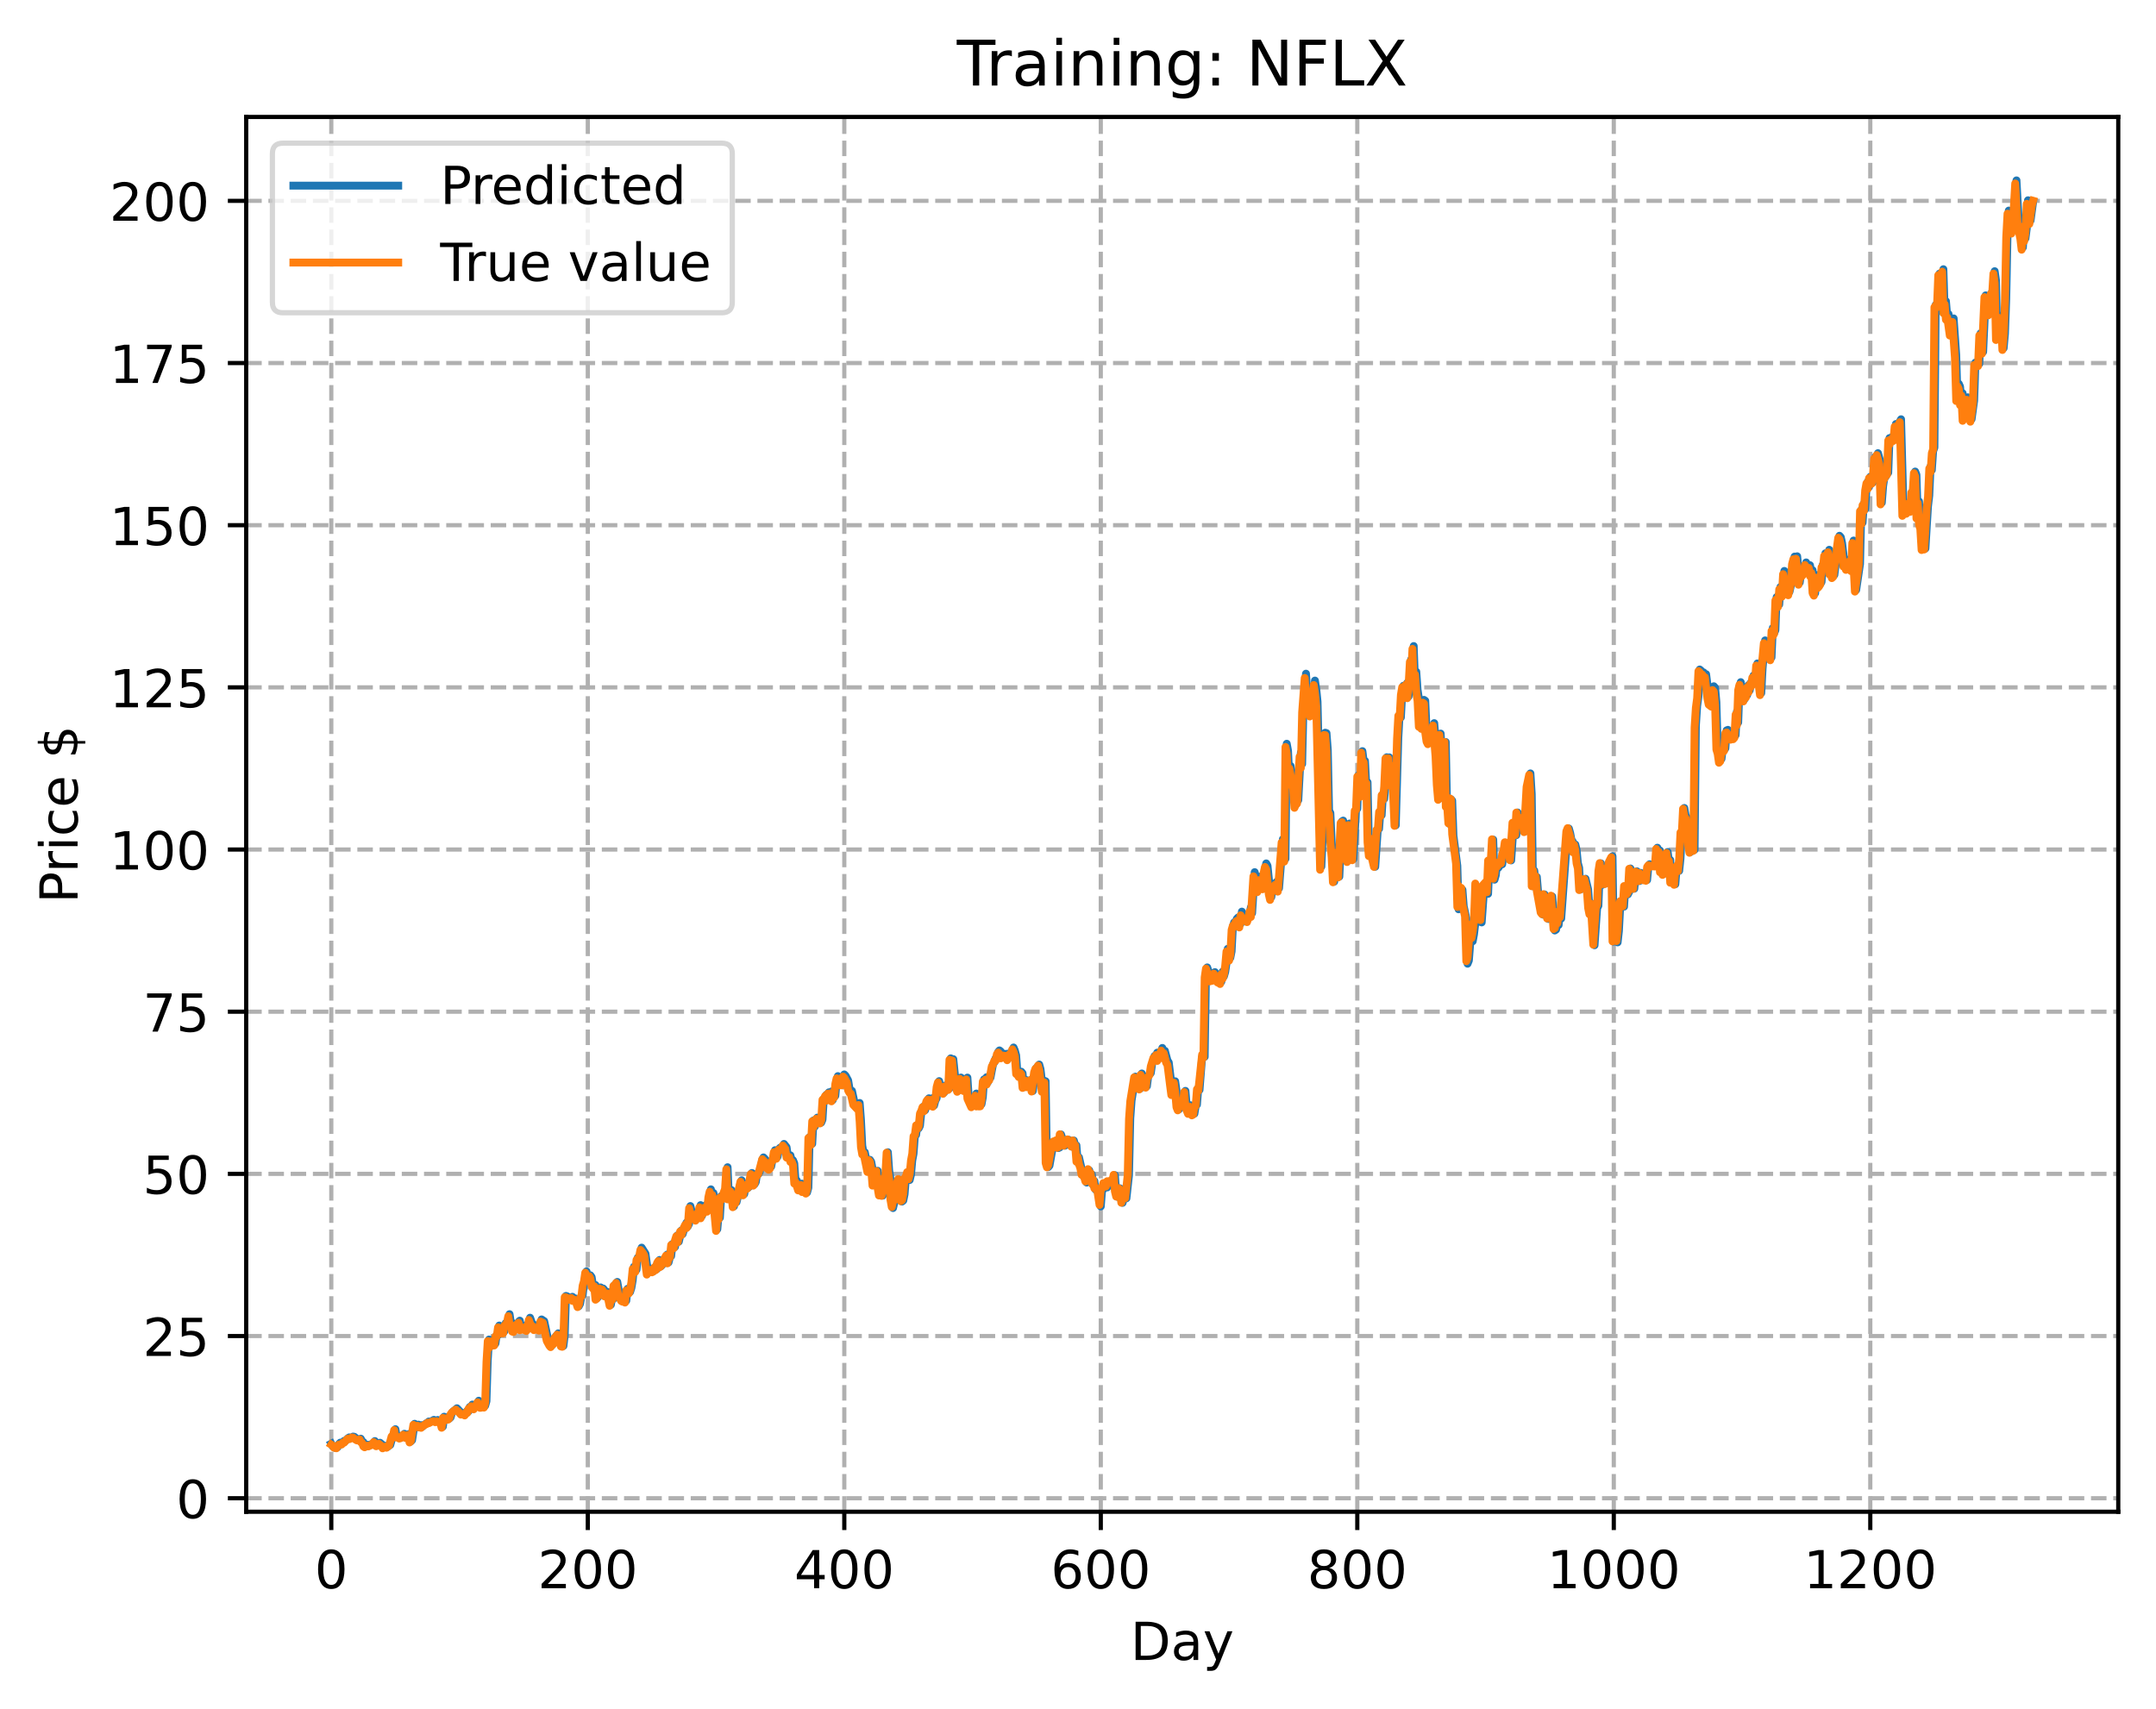 <?xml version="1.0" encoding="utf-8" standalone="no"?>
<!DOCTYPE svg PUBLIC "-//W3C//DTD SVG 1.1//EN"
  "http://www.w3.org/Graphics/SVG/1.1/DTD/svg11.dtd">
<!-- Created with matplotlib (https://matplotlib.org/) -->
<svg height="325.986pt" version="1.1" viewBox="0 0 411.286 325.986" width="411.286pt" xmlns="http://www.w3.org/2000/svg" xmlns:xlink="http://www.w3.org/1999/xlink">
 <defs>
  <style type="text/css">
*{stroke-linecap:butt;stroke-linejoin:round;}
  </style>
 </defs>
 <g id="figure_1">
  <g id="patch_1">
   <path d="M 0 325.986 
L 411.286 325.986 
L 411.286 0 
L 0 0 
z
" style="fill:#ffffff;"/>
  </g>
  <g id="axes_1">
   <g id="patch_2">
    <path d="M 46.966 288.43 
L 404.086 288.43 
L 404.086 22.318 
L 46.966 22.318 
z
" style="fill:#ffffff;"/>
   </g>
   <g id="matplotlib.axis_1">
    <g id="xtick_1">
     <g id="line2d_1">
      <path clip-path="url(#p4d5e5f43e7)" d="M 63.198 288.43 
L 63.198 22.318 
" style="fill:none;stroke:#b0b0b0;stroke-dasharray:2.96,1.28;stroke-dashoffset:0;stroke-width:0.8;"/>
     </g>
     <g id="line2d_2">
      <defs>
       <path d="M 0 0 
L 0 3.5 
" id="m328206babc" style="stroke:#000000;stroke-width:0.8;"/>
      </defs>
      <g>
       <use style="stroke:#000000;stroke-width:0.8;" x="63.198" xlink:href="#m328206babc" y="288.43"/>
      </g>
     </g>
     <g id="text_1">
      <!-- 0 -->
      <defs>
       <path d="M 31.781 66.406 
Q 24.172 66.406 20.328 58.906 
Q 16.5 51.422 16.5 36.375 
Q 16.5 21.391 20.328 13.891 
Q 24.172 6.391 31.781 6.391 
Q 39.453 6.391 43.281 13.891 
Q 47.125 21.391 47.125 36.375 
Q 47.125 51.422 43.281 58.906 
Q 39.453 66.406 31.781 66.406 
z
M 31.781 74.219 
Q 44.047 74.219 50.516 64.516 
Q 56.984 54.828 56.984 36.375 
Q 56.984 17.969 50.516 8.266 
Q 44.047 -1.422 31.781 -1.422 
Q 19.531 -1.422 13.062 8.266 
Q 6.594 17.969 6.594 36.375 
Q 6.594 54.828 13.062 64.516 
Q 19.531 74.219 31.781 74.219 
z
" id="DejaVuSans-48"/>
      </defs>
      <g transform="translate(60.017 303.029)scale(0.1 -0.1)">
       <use xlink:href="#DejaVuSans-48"/>
      </g>
     </g>
    </g>
    <g id="xtick_2">
     <g id="line2d_3">
      <path clip-path="url(#p4d5e5f43e7)" d="M 112.129 288.43 
L 112.129 22.318 
" style="fill:none;stroke:#b0b0b0;stroke-dasharray:2.96,1.28;stroke-dashoffset:0;stroke-width:0.8;"/>
     </g>
     <g id="line2d_4">
      <g>
       <use style="stroke:#000000;stroke-width:0.8;" x="112.129" xlink:href="#m328206babc" y="288.43"/>
      </g>
     </g>
     <g id="text_2">
      <!-- 200 -->
      <defs>
       <path d="M 19.188 8.297 
L 53.609 8.297 
L 53.609 0 
L 7.328 0 
L 7.328 8.297 
Q 12.938 14.109 22.625 23.891 
Q 32.328 33.688 34.812 36.531 
Q 39.547 41.844 41.422 45.531 
Q 43.312 49.219 43.312 52.781 
Q 43.312 58.594 39.234 62.25 
Q 35.156 65.922 28.609 65.922 
Q 23.969 65.922 18.812 64.312 
Q 13.672 62.703 7.812 59.422 
L 7.812 69.391 
Q 13.766 71.781 18.938 73 
Q 24.125 74.219 28.422 74.219 
Q 39.75 74.219 46.484 68.547 
Q 53.219 62.891 53.219 53.422 
Q 53.219 48.922 51.531 44.891 
Q 49.859 40.875 45.406 35.406 
Q 44.188 33.984 37.641 27.219 
Q 31.109 20.453 19.188 8.297 
z
" id="DejaVuSans-50"/>
      </defs>
      <g transform="translate(102.585 303.029)scale(0.1 -0.1)">
       <use xlink:href="#DejaVuSans-50"/>
       <use x="63.623" xlink:href="#DejaVuSans-48"/>
       <use x="127.246" xlink:href="#DejaVuSans-48"/>
      </g>
     </g>
    </g>
    <g id="xtick_3">
     <g id="line2d_5">
      <path clip-path="url(#p4d5e5f43e7)" d="M 161.06 288.43 
L 161.06 22.318 
" style="fill:none;stroke:#b0b0b0;stroke-dasharray:2.96,1.28;stroke-dashoffset:0;stroke-width:0.8;"/>
     </g>
     <g id="line2d_6">
      <g>
       <use style="stroke:#000000;stroke-width:0.8;" x="161.06" xlink:href="#m328206babc" y="288.43"/>
      </g>
     </g>
     <g id="text_3">
      <!-- 400 -->
      <defs>
       <path d="M 37.797 64.312 
L 12.891 25.391 
L 37.797 25.391 
z
M 35.203 72.906 
L 47.609 72.906 
L 47.609 25.391 
L 58.016 25.391 
L 58.016 17.188 
L 47.609 17.188 
L 47.609 0 
L 37.797 0 
L 37.797 17.188 
L 4.891 17.188 
L 4.891 26.703 
z
" id="DejaVuSans-52"/>
      </defs>
      <g transform="translate(151.516 303.029)scale(0.1 -0.1)">
       <use xlink:href="#DejaVuSans-52"/>
       <use x="63.623" xlink:href="#DejaVuSans-48"/>
       <use x="127.246" xlink:href="#DejaVuSans-48"/>
      </g>
     </g>
    </g>
    <g id="xtick_4">
     <g id="line2d_7">
      <path clip-path="url(#p4d5e5f43e7)" d="M 209.99 288.43 
L 209.99 22.318 
" style="fill:none;stroke:#b0b0b0;stroke-dasharray:2.96,1.28;stroke-dashoffset:0;stroke-width:0.8;"/>
     </g>
     <g id="line2d_8">
      <g>
       <use style="stroke:#000000;stroke-width:0.8;" x="209.99" xlink:href="#m328206babc" y="288.43"/>
      </g>
     </g>
     <g id="text_4">
      <!-- 600 -->
      <defs>
       <path d="M 33.016 40.375 
Q 26.375 40.375 22.484 35.828 
Q 18.609 31.297 18.609 23.391 
Q 18.609 15.531 22.484 10.953 
Q 26.375 6.391 33.016 6.391 
Q 39.656 6.391 43.531 10.953 
Q 47.406 15.531 47.406 23.391 
Q 47.406 31.297 43.531 35.828 
Q 39.656 40.375 33.016 40.375 
z
M 52.594 71.297 
L 52.594 62.312 
Q 48.875 64.062 45.094 64.984 
Q 41.312 65.922 37.594 65.922 
Q 27.828 65.922 22.672 59.328 
Q 17.531 52.734 16.797 39.406 
Q 19.672 43.656 24.016 45.922 
Q 28.375 48.188 33.594 48.188 
Q 44.578 48.188 50.953 41.516 
Q 57.328 34.859 57.328 23.391 
Q 57.328 12.156 50.688 5.359 
Q 44.047 -1.422 33.016 -1.422 
Q 20.359 -1.422 13.672 8.266 
Q 6.984 17.969 6.984 36.375 
Q 6.984 53.656 15.188 63.938 
Q 23.391 74.219 37.203 74.219 
Q 40.922 74.219 44.703 73.484 
Q 48.484 72.75 52.594 71.297 
z
" id="DejaVuSans-54"/>
      </defs>
      <g transform="translate(200.446 303.029)scale(0.1 -0.1)">
       <use xlink:href="#DejaVuSans-54"/>
       <use x="63.623" xlink:href="#DejaVuSans-48"/>
       <use x="127.246" xlink:href="#DejaVuSans-48"/>
      </g>
     </g>
    </g>
    <g id="xtick_5">
     <g id="line2d_9">
      <path clip-path="url(#p4d5e5f43e7)" d="M 258.921 288.43 
L 258.921 22.318 
" style="fill:none;stroke:#b0b0b0;stroke-dasharray:2.96,1.28;stroke-dashoffset:0;stroke-width:0.8;"/>
     </g>
     <g id="line2d_10">
      <g>
       <use style="stroke:#000000;stroke-width:0.8;" x="258.921" xlink:href="#m328206babc" y="288.43"/>
      </g>
     </g>
     <g id="text_5">
      <!-- 800 -->
      <defs>
       <path d="M 31.781 34.625 
Q 24.75 34.625 20.719 30.859 
Q 16.703 27.094 16.703 20.516 
Q 16.703 13.922 20.719 10.156 
Q 24.75 6.391 31.781 6.391 
Q 38.812 6.391 42.859 10.172 
Q 46.922 13.969 46.922 20.516 
Q 46.922 27.094 42.891 30.859 
Q 38.875 34.625 31.781 34.625 
z
M 21.922 38.812 
Q 15.578 40.375 12.031 44.719 
Q 8.5 49.078 8.5 55.328 
Q 8.5 64.062 14.719 69.141 
Q 20.953 74.219 31.781 74.219 
Q 42.672 74.219 48.875 69.141 
Q 55.078 64.062 55.078 55.328 
Q 55.078 49.078 51.531 44.719 
Q 48 40.375 41.703 38.812 
Q 48.828 37.156 52.797 32.312 
Q 56.781 27.484 56.781 20.516 
Q 56.781 9.906 50.312 4.234 
Q 43.844 -1.422 31.781 -1.422 
Q 19.734 -1.422 13.25 4.234 
Q 6.781 9.906 6.781 20.516 
Q 6.781 27.484 10.781 32.312 
Q 14.797 37.156 21.922 38.812 
z
M 18.312 54.391 
Q 18.312 48.734 21.844 45.562 
Q 25.391 42.391 31.781 42.391 
Q 38.141 42.391 41.719 45.562 
Q 45.312 48.734 45.312 54.391 
Q 45.312 60.062 41.719 63.234 
Q 38.141 66.406 31.781 66.406 
Q 25.391 66.406 21.844 63.234 
Q 18.312 60.062 18.312 54.391 
z
" id="DejaVuSans-56"/>
      </defs>
      <g transform="translate(249.377 303.029)scale(0.1 -0.1)">
       <use xlink:href="#DejaVuSans-56"/>
       <use x="63.623" xlink:href="#DejaVuSans-48"/>
       <use x="127.246" xlink:href="#DejaVuSans-48"/>
      </g>
     </g>
    </g>
    <g id="xtick_6">
     <g id="line2d_11">
      <path clip-path="url(#p4d5e5f43e7)" d="M 307.851 288.43 
L 307.851 22.318 
" style="fill:none;stroke:#b0b0b0;stroke-dasharray:2.96,1.28;stroke-dashoffset:0;stroke-width:0.8;"/>
     </g>
     <g id="line2d_12">
      <g>
       <use style="stroke:#000000;stroke-width:0.8;" x="307.851" xlink:href="#m328206babc" y="288.43"/>
      </g>
     </g>
     <g id="text_6">
      <!-- 1000 -->
      <defs>
       <path d="M 12.406 8.297 
L 28.516 8.297 
L 28.516 63.922 
L 10.984 60.406 
L 10.984 69.391 
L 28.422 72.906 
L 38.281 72.906 
L 38.281 8.297 
L 54.391 8.297 
L 54.391 0 
L 12.406 0 
z
" id="DejaVuSans-49"/>
      </defs>
      <g transform="translate(295.126 303.029)scale(0.1 -0.1)">
       <use xlink:href="#DejaVuSans-49"/>
       <use x="63.623" xlink:href="#DejaVuSans-48"/>
       <use x="127.246" xlink:href="#DejaVuSans-48"/>
       <use x="190.869" xlink:href="#DejaVuSans-48"/>
      </g>
     </g>
    </g>
    <g id="xtick_7">
     <g id="line2d_13">
      <path clip-path="url(#p4d5e5f43e7)" d="M 356.782 288.43 
L 356.782 22.318 
" style="fill:none;stroke:#b0b0b0;stroke-dasharray:2.96,1.28;stroke-dashoffset:0;stroke-width:0.8;"/>
     </g>
     <g id="line2d_14">
      <g>
       <use style="stroke:#000000;stroke-width:0.8;" x="356.782" xlink:href="#m328206babc" y="288.43"/>
      </g>
     </g>
     <g id="text_7">
      <!-- 1200 -->
      <g transform="translate(344.057 303.029)scale(0.1 -0.1)">
       <use xlink:href="#DejaVuSans-49"/>
       <use x="63.623" xlink:href="#DejaVuSans-50"/>
       <use x="127.246" xlink:href="#DejaVuSans-48"/>
       <use x="190.869" xlink:href="#DejaVuSans-48"/>
      </g>
     </g>
    </g>
    <g id="text_8">
     <!-- Day -->
     <defs>
      <path d="M 19.672 64.797 
L 19.672 8.109 
L 31.594 8.109 
Q 46.688 8.109 53.688 14.938 
Q 60.688 21.781 60.688 36.531 
Q 60.688 51.172 53.688 57.984 
Q 46.688 64.797 31.594 64.797 
z
M 9.812 72.906 
L 30.078 72.906 
Q 51.266 72.906 61.172 64.094 
Q 71.094 55.281 71.094 36.531 
Q 71.094 17.672 61.125 8.828 
Q 51.172 0 30.078 0 
L 9.812 0 
z
" id="DejaVuSans-68"/>
      <path d="M 34.281 27.484 
Q 23.391 27.484 19.188 25 
Q 14.984 22.516 14.984 16.5 
Q 14.984 11.719 18.141 8.906 
Q 21.297 6.109 26.703 6.109 
Q 34.188 6.109 38.703 11.406 
Q 43.219 16.703 43.219 25.484 
L 43.219 27.484 
z
M 52.203 31.203 
L 52.203 0 
L 43.219 0 
L 43.219 8.297 
Q 40.141 3.328 35.547 0.953 
Q 30.953 -1.422 24.312 -1.422 
Q 15.922 -1.422 10.953 3.297 
Q 6 8.016 6 15.922 
Q 6 25.141 12.172 29.828 
Q 18.359 34.516 30.609 34.516 
L 43.219 34.516 
L 43.219 35.406 
Q 43.219 41.609 39.141 45 
Q 35.062 48.391 27.688 48.391 
Q 23 48.391 18.547 47.266 
Q 14.109 46.141 10.016 43.891 
L 10.016 52.203 
Q 14.938 54.109 19.578 55.047 
Q 24.219 56 28.609 56 
Q 40.484 56 46.344 49.844 
Q 52.203 43.703 52.203 31.203 
z
" id="DejaVuSans-97"/>
      <path d="M 32.172 -5.078 
Q 28.375 -14.844 24.75 -17.812 
Q 21.141 -20.797 15.094 -20.797 
L 7.906 -20.797 
L 7.906 -13.281 
L 13.188 -13.281 
Q 16.891 -13.281 18.938 -11.516 
Q 21 -9.766 23.484 -3.219 
L 25.094 0.875 
L 2.984 54.688 
L 12.5 54.688 
L 29.594 11.922 
L 46.688 54.688 
L 56.203 54.688 
z
" id="DejaVuSans-121"/>
     </defs>
     <g transform="translate(215.652 316.707)scale(0.1 -0.1)">
      <use xlink:href="#DejaVuSans-68"/>
      <use x="77.002" xlink:href="#DejaVuSans-97"/>
      <use x="138.281" xlink:href="#DejaVuSans-121"/>
     </g>
    </g>
   </g>
   <g id="matplotlib.axis_2">
    <g id="ytick_1">
     <g id="line2d_15">
      <path clip-path="url(#p4d5e5f43e7)" d="M 46.966 285.852 
L 404.086 285.852 
" style="fill:none;stroke:#b0b0b0;stroke-dasharray:2.96,1.28;stroke-dashoffset:0;stroke-width:0.8;"/>
     </g>
     <g id="line2d_16">
      <defs>
       <path d="M 0 0 
L -3.5 0 
" id="m0c4aef997e" style="stroke:#000000;stroke-width:0.8;"/>
      </defs>
      <g>
       <use style="stroke:#000000;stroke-width:0.8;" x="46.966" xlink:href="#m0c4aef997e" y="285.852"/>
      </g>
     </g>
     <g id="text_9">
      <!-- 0 -->
      <g transform="translate(33.603 289.651)scale(0.1 -0.1)">
       <use xlink:href="#DejaVuSans-48"/>
      </g>
     </g>
    </g>
    <g id="ytick_2">
     <g id="line2d_17">
      <path clip-path="url(#p4d5e5f43e7)" d="M 46.966 254.91 
L 404.086 254.91 
" style="fill:none;stroke:#b0b0b0;stroke-dasharray:2.96,1.28;stroke-dashoffset:0;stroke-width:0.8;"/>
     </g>
     <g id="line2d_18">
      <g>
       <use style="stroke:#000000;stroke-width:0.8;" x="46.966" xlink:href="#m0c4aef997e" y="254.91"/>
      </g>
     </g>
     <g id="text_10">
      <!-- 25 -->
      <defs>
       <path d="M 10.797 72.906 
L 49.516 72.906 
L 49.516 64.594 
L 19.828 64.594 
L 19.828 46.734 
Q 21.969 47.469 24.109 47.828 
Q 26.266 48.188 28.422 48.188 
Q 40.625 48.188 47.75 41.5 
Q 54.891 34.812 54.891 23.391 
Q 54.891 11.625 47.562 5.094 
Q 40.234 -1.422 26.906 -1.422 
Q 22.312 -1.422 17.547 -0.641 
Q 12.797 0.141 7.719 1.703 
L 7.719 11.625 
Q 12.109 9.234 16.797 8.062 
Q 21.484 6.891 26.703 6.891 
Q 35.156 6.891 40.078 11.328 
Q 45.016 15.766 45.016 23.391 
Q 45.016 31 40.078 35.438 
Q 35.156 39.891 26.703 39.891 
Q 22.75 39.891 18.812 39.016 
Q 14.891 38.141 10.797 36.281 
z
" id="DejaVuSans-53"/>
      </defs>
      <g transform="translate(27.241 258.71)scale(0.1 -0.1)">
       <use xlink:href="#DejaVuSans-50"/>
       <use x="63.623" xlink:href="#DejaVuSans-53"/>
      </g>
     </g>
    </g>
    <g id="ytick_3">
     <g id="line2d_19">
      <path clip-path="url(#p4d5e5f43e7)" d="M 46.966 223.969 
L 404.086 223.969 
" style="fill:none;stroke:#b0b0b0;stroke-dasharray:2.96,1.28;stroke-dashoffset:0;stroke-width:0.8;"/>
     </g>
     <g id="line2d_20">
      <g>
       <use style="stroke:#000000;stroke-width:0.8;" x="46.966" xlink:href="#m0c4aef997e" y="223.969"/>
      </g>
     </g>
     <g id="text_11">
      <!-- 50 -->
      <g transform="translate(27.241 227.768)scale(0.1 -0.1)">
       <use xlink:href="#DejaVuSans-53"/>
       <use x="63.623" xlink:href="#DejaVuSans-48"/>
      </g>
     </g>
    </g>
    <g id="ytick_4">
     <g id="line2d_21">
      <path clip-path="url(#p4d5e5f43e7)" d="M 46.966 193.028 
L 404.086 193.028 
" style="fill:none;stroke:#b0b0b0;stroke-dasharray:2.96,1.28;stroke-dashoffset:0;stroke-width:0.8;"/>
     </g>
     <g id="line2d_22">
      <g>
       <use style="stroke:#000000;stroke-width:0.8;" x="46.966" xlink:href="#m0c4aef997e" y="193.028"/>
      </g>
     </g>
     <g id="text_12">
      <!-- 75 -->
      <defs>
       <path d="M 8.203 72.906 
L 55.078 72.906 
L 55.078 68.703 
L 28.609 0 
L 18.312 0 
L 43.219 64.594 
L 8.203 64.594 
z
" id="DejaVuSans-55"/>
      </defs>
      <g transform="translate(27.241 196.827)scale(0.1 -0.1)">
       <use xlink:href="#DejaVuSans-55"/>
       <use x="63.623" xlink:href="#DejaVuSans-53"/>
      </g>
     </g>
    </g>
    <g id="ytick_5">
     <g id="line2d_23">
      <path clip-path="url(#p4d5e5f43e7)" d="M 46.966 162.086 
L 404.086 162.086 
" style="fill:none;stroke:#b0b0b0;stroke-dasharray:2.96,1.28;stroke-dashoffset:0;stroke-width:0.8;"/>
     </g>
     <g id="line2d_24">
      <g>
       <use style="stroke:#000000;stroke-width:0.8;" x="46.966" xlink:href="#m0c4aef997e" y="162.086"/>
      </g>
     </g>
     <g id="text_13">
      <!-- 100 -->
      <g transform="translate(20.878 165.886)scale(0.1 -0.1)">
       <use xlink:href="#DejaVuSans-49"/>
       <use x="63.623" xlink:href="#DejaVuSans-48"/>
       <use x="127.246" xlink:href="#DejaVuSans-48"/>
      </g>
     </g>
    </g>
    <g id="ytick_6">
     <g id="line2d_25">
      <path clip-path="url(#p4d5e5f43e7)" d="M 46.966 131.145 
L 404.086 131.145 
" style="fill:none;stroke:#b0b0b0;stroke-dasharray:2.96,1.28;stroke-dashoffset:0;stroke-width:0.8;"/>
     </g>
     <g id="line2d_26">
      <g>
       <use style="stroke:#000000;stroke-width:0.8;" x="46.966" xlink:href="#m0c4aef997e" y="131.145"/>
      </g>
     </g>
     <g id="text_14">
      <!-- 125 -->
      <g transform="translate(20.878 134.944)scale(0.1 -0.1)">
       <use xlink:href="#DejaVuSans-49"/>
       <use x="63.623" xlink:href="#DejaVuSans-50"/>
       <use x="127.246" xlink:href="#DejaVuSans-53"/>
      </g>
     </g>
    </g>
    <g id="ytick_7">
     <g id="line2d_27">
      <path clip-path="url(#p4d5e5f43e7)" d="M 46.966 100.204 
L 404.086 100.204 
" style="fill:none;stroke:#b0b0b0;stroke-dasharray:2.96,1.28;stroke-dashoffset:0;stroke-width:0.8;"/>
     </g>
     <g id="line2d_28">
      <g>
       <use style="stroke:#000000;stroke-width:0.8;" x="46.966" xlink:href="#m0c4aef997e" y="100.204"/>
      </g>
     </g>
     <g id="text_15">
      <!-- 150 -->
      <g transform="translate(20.878 104.003)scale(0.1 -0.1)">
       <use xlink:href="#DejaVuSans-49"/>
       <use x="63.623" xlink:href="#DejaVuSans-53"/>
       <use x="127.246" xlink:href="#DejaVuSans-48"/>
      </g>
     </g>
    </g>
    <g id="ytick_8">
     <g id="line2d_29">
      <path clip-path="url(#p4d5e5f43e7)" d="M 46.966 69.262 
L 404.086 69.262 
" style="fill:none;stroke:#b0b0b0;stroke-dasharray:2.96,1.28;stroke-dashoffset:0;stroke-width:0.8;"/>
     </g>
     <g id="line2d_30">
      <g>
       <use style="stroke:#000000;stroke-width:0.8;" x="46.966" xlink:href="#m0c4aef997e" y="69.262"/>
      </g>
     </g>
     <g id="text_16">
      <!-- 175 -->
      <g transform="translate(20.878 73.062)scale(0.1 -0.1)">
       <use xlink:href="#DejaVuSans-49"/>
       <use x="63.623" xlink:href="#DejaVuSans-55"/>
       <use x="127.246" xlink:href="#DejaVuSans-53"/>
      </g>
     </g>
    </g>
    <g id="ytick_9">
     <g id="line2d_31">
      <path clip-path="url(#p4d5e5f43e7)" d="M 46.966 38.321 
L 404.086 38.321 
" style="fill:none;stroke:#b0b0b0;stroke-dasharray:2.96,1.28;stroke-dashoffset:0;stroke-width:0.8;"/>
     </g>
     <g id="line2d_32">
      <g>
       <use style="stroke:#000000;stroke-width:0.8;" x="46.966" xlink:href="#m0c4aef997e" y="38.321"/>
      </g>
     </g>
     <g id="text_17">
      <!-- 200 -->
      <g transform="translate(20.878 42.12)scale(0.1 -0.1)">
       <use xlink:href="#DejaVuSans-50"/>
       <use x="63.623" xlink:href="#DejaVuSans-48"/>
       <use x="127.246" xlink:href="#DejaVuSans-48"/>
      </g>
     </g>
    </g>
    <g id="text_18">
     <!-- Price $ -->
     <defs>
      <path d="M 19.672 64.797 
L 19.672 37.406 
L 32.078 37.406 
Q 38.969 37.406 42.719 40.969 
Q 46.484 44.531 46.484 51.125 
Q 46.484 57.672 42.719 61.234 
Q 38.969 64.797 32.078 64.797 
z
M 9.812 72.906 
L 32.078 72.906 
Q 44.344 72.906 50.609 67.359 
Q 56.891 61.812 56.891 51.125 
Q 56.891 40.328 50.609 34.812 
Q 44.344 29.297 32.078 29.297 
L 19.672 29.297 
L 19.672 0 
L 9.812 0 
z
" id="DejaVuSans-80"/>
      <path d="M 41.109 46.297 
Q 39.594 47.172 37.812 47.578 
Q 36.031 48 33.891 48 
Q 26.266 48 22.188 43.047 
Q 18.109 38.094 18.109 28.812 
L 18.109 0 
L 9.078 0 
L 9.078 54.688 
L 18.109 54.688 
L 18.109 46.188 
Q 20.953 51.172 25.484 53.578 
Q 30.031 56 36.531 56 
Q 37.453 56 38.578 55.875 
Q 39.703 55.766 41.062 55.516 
z
" id="DejaVuSans-114"/>
      <path d="M 9.422 54.688 
L 18.406 54.688 
L 18.406 0 
L 9.422 0 
z
M 9.422 75.984 
L 18.406 75.984 
L 18.406 64.594 
L 9.422 64.594 
z
" id="DejaVuSans-105"/>
      <path d="M 48.781 52.594 
L 48.781 44.188 
Q 44.969 46.297 41.141 47.344 
Q 37.312 48.391 33.406 48.391 
Q 24.656 48.391 19.812 42.844 
Q 14.984 37.312 14.984 27.297 
Q 14.984 17.281 19.812 11.734 
Q 24.656 6.203 33.406 6.203 
Q 37.312 6.203 41.141 7.25 
Q 44.969 8.297 48.781 10.406 
L 48.781 2.094 
Q 45.016 0.344 40.984 -0.531 
Q 36.969 -1.422 32.422 -1.422 
Q 20.062 -1.422 12.781 6.344 
Q 5.516 14.109 5.516 27.297 
Q 5.516 40.672 12.859 48.328 
Q 20.219 56 33.016 56 
Q 37.156 56 41.109 55.141 
Q 45.062 54.297 48.781 52.594 
z
" id="DejaVuSans-99"/>
      <path d="M 56.203 29.594 
L 56.203 25.203 
L 14.891 25.203 
Q 15.484 15.922 20.484 11.062 
Q 25.484 6.203 34.422 6.203 
Q 39.594 6.203 44.453 7.469 
Q 49.312 8.734 54.109 11.281 
L 54.109 2.781 
Q 49.266 0.734 44.188 -0.344 
Q 39.109 -1.422 33.891 -1.422 
Q 20.797 -1.422 13.156 6.188 
Q 5.516 13.812 5.516 26.812 
Q 5.516 40.234 12.766 48.109 
Q 20.016 56 32.328 56 
Q 43.359 56 49.781 48.891 
Q 56.203 41.797 56.203 29.594 
z
M 47.219 32.234 
Q 47.125 39.594 43.094 43.984 
Q 39.062 48.391 32.422 48.391 
Q 24.906 48.391 20.391 44.141 
Q 15.875 39.891 15.188 32.172 
z
" id="DejaVuSans-101"/>
      <path id="DejaVuSans-32"/>
      <path d="M 33.797 -14.703 
L 28.906 -14.703 
L 28.859 0 
Q 23.734 0.094 18.609 1.188 
Q 13.484 2.297 8.297 4.5 
L 8.297 13.281 
Q 13.281 10.156 18.375 8.562 
Q 23.484 6.984 28.906 6.938 
L 28.906 29.203 
Q 18.109 30.953 13.203 35.156 
Q 8.297 39.359 8.297 46.688 
Q 8.297 54.641 13.625 59.219 
Q 18.953 63.812 28.906 64.5 
L 28.906 75.984 
L 33.797 75.984 
L 33.797 64.656 
Q 38.328 64.453 42.578 63.688 
Q 46.828 62.938 50.875 61.625 
L 50.875 53.078 
Q 46.828 55.125 42.547 56.25 
Q 38.281 57.375 33.797 57.562 
L 33.797 36.719 
Q 44.875 35.016 50.094 30.609 
Q 55.328 26.219 55.328 18.609 
Q 55.328 10.359 49.781 5.594 
Q 44.234 0.828 33.797 0.094 
z
M 28.906 37.594 
L 28.906 57.625 
Q 23.25 56.984 20.266 54.391 
Q 17.281 51.812 17.281 47.516 
Q 17.281 43.312 20.031 40.969 
Q 22.797 38.625 28.906 37.594 
z
M 33.797 28.219 
L 33.797 7.078 
Q 39.984 7.906 43.141 10.594 
Q 46.297 13.281 46.297 17.672 
Q 46.297 21.969 43.281 24.5 
Q 40.281 27.047 33.797 28.219 
z
" id="DejaVuSans-36"/>
     </defs>
     <g transform="translate(14.798 172.342)rotate(-90)scale(0.1 -0.1)">
      <use xlink:href="#DejaVuSans-80"/>
      <use x="58.553" xlink:href="#DejaVuSans-114"/>
      <use x="99.666" xlink:href="#DejaVuSans-105"/>
      <use x="127.449" xlink:href="#DejaVuSans-99"/>
      <use x="182.43" xlink:href="#DejaVuSans-101"/>
      <use x="243.953" xlink:href="#DejaVuSans-32"/>
      <use x="275.74" xlink:href="#DejaVuSans-36"/>
     </g>
    </g>
   </g>
   <g id="line2d_33">
    <path clip-path="url(#p4d5e5f43e7)" d="M 63.198 275.452 
L 63.443 275.928 
L 63.688 276.003 
L 63.932 276.25 
L 64.422 276.091 
L 64.666 275.493 
L 64.911 275.249 
L 65.4 275.251 
L 65.645 274.914 
L 65.89 274.939 
L 66.379 274.397 
L 66.623 274.245 
L 66.868 274.388 
L 67.113 274.308 
L 67.357 274.087 
L 67.602 274.136 
L 68.091 274.549 
L 68.336 274.678 
L 68.825 274.492 
L 69.07 275.008 
L 69.315 275.132 
L 69.559 275.796 
L 69.804 275.967 
L 70.049 275.66 
L 70.293 275.656 
L 70.538 275.782 
L 70.783 275.555 
L 71.027 275.551 
L 71.272 275.403 
L 71.517 274.946 
L 71.761 275.564 
L 72.006 275.739 
L 72.495 275.267 
L 72.984 275.683 
L 73.229 276.148 
L 73.474 275.913 
L 73.718 275.844 
L 73.963 276.047 
L 74.208 275.758 
L 74.452 275.69 
L 74.942 273.894 
L 75.186 273.909 
L 75.431 272.678 
L 75.676 274.103 
L 76.165 274.007 
L 76.41 274.313 
L 76.654 274.234 
L 76.899 273.993 
L 77.144 273.554 
L 77.388 273.762 
L 77.633 274.174 
L 77.878 273.649 
L 78.122 273.583 
L 78.367 275.024 
L 78.611 274.781 
L 79.101 271.65 
L 79.59 272.055 
L 79.835 271.813 
L 80.079 272.149 
L 80.324 271.911 
L 80.569 272.214 
L 80.813 271.858 
L 81.058 271.81 
L 81.303 271.561 
L 81.547 271.516 
L 81.792 271.216 
L 82.037 271.313 
L 82.526 271.035 
L 82.771 270.897 
L 83.26 271.105 
L 83.505 270.922 
L 83.994 271.233 
L 84.239 271.19 
L 84.483 272.189 
L 84.728 270.297 
L 84.972 270.892 
L 85.217 270.394 
L 85.462 270.412 
L 85.706 270.674 
L 85.951 270.448 
L 86.196 269.626 
L 86.44 269.294 
L 86.93 268.902 
L 87.174 268.684 
L 87.908 269.464 
L 88.153 269.634 
L 88.642 269.572 
L 88.887 269.698 
L 89.132 269.173 
L 89.376 269.292 
L 89.621 268.429 
L 89.866 268.545 
L 90.11 267.983 
L 90.355 268.318 
L 90.599 268.41 
L 91.333 267.245 
L 91.578 267.502 
L 91.823 268.321 
L 92.067 268.314 
L 92.312 267.983 
L 92.557 268.194 
L 92.801 267.332 
L 93.046 259.488 
L 93.291 255.568 
L 93.535 256.916 
L 93.78 255.667 
L 94.025 255.85 
L 94.269 256.306 
L 94.514 256.331 
L 94.759 254.665 
L 95.003 254.751 
L 95.248 252.898 
L 95.982 254.074 
L 96.227 254.001 
L 96.471 252.442 
L 96.716 252.351 
L 96.96 251.951 
L 97.205 250.736 
L 97.45 252.371 
L 97.694 252.367 
L 97.939 253.677 
L 98.184 253.786 
L 98.428 252.859 
L 98.673 252.752 
L 98.918 252.211 
L 99.162 251.974 
L 99.407 253.351 
L 99.652 253.31 
L 99.896 253.117 
L 100.141 253.383 
L 100.386 252.839 
L 100.63 253.465 
L 100.875 253.258 
L 101.12 251.41 
L 101.609 252.774 
L 101.854 252.731 
L 102.098 253.339 
L 102.343 253.049 
L 103.077 253.453 
L 103.321 251.737 
L 103.811 252.063 
L 104.545 255.481 
L 105.034 256.439 
L 105.279 256.717 
L 105.523 255.56 
L 105.768 256.166 
L 106.013 254.964 
L 106.257 254.913 
L 106.502 254.387 
L 106.747 254.577 
L 107.236 256.696 
L 107.481 256.806 
L 107.725 254.795 
L 107.97 247.251 
L 108.215 247.338 
L 108.459 247.883 
L 108.704 247.565 
L 108.948 247.695 
L 109.193 247.419 
L 109.438 248.077 
L 109.682 247.707 
L 109.927 247.959 
L 110.416 249.215 
L 110.661 248.746 
L 110.906 247.291 
L 111.15 247.136 
L 111.395 245.06 
L 111.64 244.313 
L 111.884 242.563 
L 112.129 243.715 
L 112.374 243.337 
L 112.618 243.314 
L 112.863 243.654 
L 113.108 245.202 
L 113.352 245.606 
L 113.597 245.17 
L 113.842 247.711 
L 114.086 247.49 
L 114.331 246.243 
L 114.575 245.63 
L 114.82 246.356 
L 115.065 245.837 
L 115.309 246.118 
L 115.554 247.175 
L 115.799 246.726 
L 116.043 246.534 
L 116.533 248.95 
L 116.777 247.531 
L 117.022 247.828 
L 117.267 245.126 
L 117.511 245.211 
L 117.756 244.579 
L 118.245 247.348 
L 118.979 248.119 
L 119.224 247.534 
L 119.469 248.174 
L 119.713 245.902 
L 119.958 246.405 
L 120.203 246.49 
L 120.447 245.712 
L 120.692 244.296 
L 120.936 241.689 
L 121.181 242.282 
L 121.426 242.247 
L 121.67 239.948 
L 121.915 239.794 
L 122.16 239.376 
L 122.404 238.038 
L 123.138 239.192 
L 123.628 242.833 
L 123.872 241.963 
L 124.117 242.06 
L 124.606 242.57 
L 124.851 242.38 
L 125.096 241.579 
L 125.34 242.101 
L 125.585 240.761 
L 125.83 240.392 
L 126.074 241.609 
L 126.319 241.364 
L 126.563 240.939 
L 127.053 239.844 
L 127.297 239.349 
L 127.542 240.872 
L 127.787 239.893 
L 128.031 239.663 
L 128.276 237.342 
L 128.521 237.844 
L 128.765 237.908 
L 129.01 236.446 
L 129.255 235.677 
L 129.499 236.899 
L 129.989 234.757 
L 130.233 235.445 
L 130.723 233.84 
L 130.967 233.268 
L 131.212 233.99 
L 131.457 233.495 
L 131.701 230.106 
L 132.191 232.137 
L 132.435 231.359 
L 132.924 232.529 
L 133.169 231.214 
L 133.414 231.407 
L 133.658 229.93 
L 133.903 231.991 
L 134.148 231.262 
L 134.392 231.086 
L 134.637 229.947 
L 134.882 230.09 
L 135.126 230.776 
L 135.371 227.993 
L 135.616 226.915 
L 135.86 228.553 
L 136.105 227.618 
L 136.35 229.181 
L 136.839 234.525 
L 137.084 231.825 
L 137.328 232.342 
L 137.573 228.212 
L 137.818 228.603 
L 138.062 228.427 
L 138.307 227.124 
L 138.551 226.501 
L 138.796 222.697 
L 139.041 228.475 
L 139.285 227.134 
L 139.53 227.057 
L 139.775 227.645 
L 140.019 230.153 
L 140.264 227.71 
L 140.509 229.37 
L 140.998 227.379 
L 141.243 225.851 
L 141.487 225.196 
L 141.732 226.212 
L 141.977 227.807 
L 142.221 226.404 
L 142.466 225.839 
L 142.711 226.639 
L 142.955 226.384 
L 143.445 223.796 
L 143.689 225.236 
L 143.934 225.955 
L 144.178 225.552 
L 144.423 223.933 
L 144.668 224.044 
L 144.912 223.606 
L 145.157 222.731 
L 145.402 221.313 
L 145.646 220.824 
L 146.136 221.352 
L 146.38 222.447 
L 146.625 222.099 
L 146.87 222.743 
L 147.114 222.569 
L 147.359 221.286 
L 147.604 221.115 
L 147.848 219.45 
L 148.338 220.679 
L 148.582 219.233 
L 148.827 218.974 
L 149.072 218.935 
L 149.316 219.075 
L 149.561 218.255 
L 150.05 218.877 
L 150.295 220.607 
L 150.539 220.699 
L 150.784 220.43 
L 151.029 221.452 
L 151.273 221.36 
L 151.518 221.96 
L 151.763 225.478 
L 152.007 225.234 
L 152.497 226.827 
L 152.741 226.094 
L 152.986 225.831 
L 153.231 227.123 
L 153.475 227.027 
L 153.965 227.508 
L 154.209 226.617 
L 154.454 216.94 
L 154.699 217.418 
L 154.943 218.229 
L 155.188 213.769 
L 155.433 214.968 
L 155.922 213.232 
L 156.166 214.145 
L 156.411 213.961 
L 156.656 214.193 
L 156.9 213.623 
L 157.145 209.631 
L 157.39 209.567 
L 157.634 208.874 
L 157.879 209.769 
L 158.124 208.405 
L 158.368 208.466 
L 158.613 208.251 
L 158.858 209.881 
L 159.102 208.663 
L 159.347 209.082 
L 159.592 206.455 
L 159.836 205.313 
L 160.081 206.098 
L 160.326 205.527 
L 160.57 206.693 
L 160.815 206.684 
L 161.06 204.99 
L 161.304 205.233 
L 161.794 206.134 
L 162.038 207.623 
L 162.283 207.992 
L 162.527 208.126 
L 163.017 210.39 
L 163.506 211.22 
L 163.751 211.17 
L 163.995 210.439 
L 164.24 213.703 
L 164.485 218.566 
L 164.729 219.968 
L 164.974 219.829 
L 165.708 223.398 
L 165.953 221.285 
L 166.197 221.657 
L 166.442 223 
L 166.687 226.066 
L 166.931 226.041 
L 167.176 224.079 
L 167.421 223.374 
L 167.665 226.626 
L 167.91 228.02 
L 168.154 227.178 
L 168.399 228.12 
L 168.644 227.246 
L 168.888 224.566 
L 169.133 224.193 
L 169.378 219.839 
L 169.622 223.321 
L 169.867 224.977 
L 170.112 229.046 
L 170.356 230.494 
L 170.601 229.472 
L 170.846 229.021 
L 171.09 226.391 
L 171.58 225.063 
L 171.824 228.283 
L 172.069 229.256 
L 172.314 229.056 
L 172.558 227.857 
L 172.803 224.855 
L 173.048 224.553 
L 173.292 223.659 
L 173.537 225.138 
L 173.782 224.128 
L 174.026 221.396 
L 174.271 220.109 
L 174.515 216.803 
L 174.76 216.529 
L 175.005 214.626 
L 175.249 215.286 
L 175.494 214.804 
L 175.739 212.326 
L 175.983 211.848 
L 176.228 211.081 
L 176.473 211.823 
L 176.962 209.931 
L 177.207 209.546 
L 177.451 210.756 
L 177.696 209.843 
L 177.941 209.511 
L 178.185 210.923 
L 178.43 209.994 
L 178.675 209.55 
L 178.919 207.094 
L 179.164 206.27 
L 179.409 207.514 
L 179.898 207.917 
L 180.142 208.411 
L 180.387 207.082 
L 180.632 207.894 
L 180.876 207.472 
L 181.121 207.683 
L 181.366 201.924 
L 181.61 203.068 
L 181.855 202.076 
L 182.344 206.867 
L 182.589 207.176 
L 182.834 208.055 
L 183.078 207.785 
L 183.323 205.589 
L 183.812 206.877 
L 184.057 207.81 
L 184.302 206.961 
L 184.546 205.597 
L 184.791 209.271 
L 185.525 210.91 
L 185.77 210.355 
L 186.014 210.425 
L 186.259 208.64 
L 186.503 210.629 
L 186.748 210.252 
L 186.993 210.696 
L 187.237 210.674 
L 187.482 209.372 
L 187.727 205.926 
L 187.971 206.589 
L 188.216 205.519 
L 188.461 206.472 
L 188.705 205.505 
L 188.95 205.602 
L 189.439 203.03 
L 189.684 202.69 
L 189.929 201.906 
L 190.173 201.943 
L 190.418 200.695 
L 190.663 200.412 
L 190.907 200.602 
L 191.152 201.534 
L 191.397 201.414 
L 191.641 201.068 
L 191.886 201.253 
L 192.13 201.054 
L 192.375 201.895 
L 192.864 200.721 
L 193.109 200.842 
L 193.354 199.857 
L 193.598 200.437 
L 193.843 201.351 
L 194.088 204.747 
L 194.332 204.892 
L 194.577 205.281 
L 194.822 204.472 
L 195.066 204.765 
L 195.311 207.424 
L 195.556 207.199 
L 195.8 206.077 
L 196.045 207.324 
L 196.29 206.35 
L 196.534 206.264 
L 196.779 205.973 
L 197.024 208.155 
L 197.513 204.385 
L 197.758 203.681 
L 198.002 205.108 
L 198.247 203.106 
L 198.491 203.997 
L 198.981 208.128 
L 199.225 206.208 
L 199.47 206.299 
L 199.715 221.791 
L 199.959 222.685 
L 200.204 222.393 
L 200.693 219.664 
L 200.938 218.122 
L 201.183 217.802 
L 201.427 218.821 
L 201.672 217.651 
L 201.917 219.048 
L 202.161 218.924 
L 202.406 216.442 
L 203.14 218.596 
L 203.385 218.095 
L 203.629 218.016 
L 203.874 217.464 
L 204.118 218.305 
L 204.363 217.923 
L 204.608 218.805 
L 204.852 217.604 
L 205.097 218.509 
L 205.342 218.527 
L 205.586 221.742 
L 205.831 220.804 
L 206.32 222.947 
L 206.565 224.264 
L 206.81 223.893 
L 207.299 225.628 
L 207.544 223.718 
L 207.788 223.284 
L 208.033 224.115 
L 208.278 224.058 
L 208.522 226.097 
L 208.767 225.326 
L 209.012 227.001 
L 209.501 226.908 
L 209.99 230.183 
L 210.235 227.091 
L 210.479 226.912 
L 210.724 225.878 
L 210.969 226.491 
L 211.213 226.556 
L 211.458 225.524 
L 211.703 225.846 
L 212.192 225.329 
L 212.437 225.592 
L 212.681 224.213 
L 212.926 227.431 
L 213.171 228.344 
L 213.415 228.064 
L 213.66 226.721 
L 213.905 227.606 
L 214.149 229.495 
L 214.394 228.584 
L 214.639 228.493 
L 214.883 228.636 
L 215.373 224.16 
L 215.617 213.355 
L 215.862 209.978 
L 216.596 205.418 
L 216.84 207.41 
L 217.085 207.254 
L 217.574 207.65 
L 217.819 204.813 
L 218.064 206.24 
L 218.308 206.221 
L 218.553 207.022 
L 218.798 207.225 
L 219.042 205.264 
L 219.532 204.724 
L 219.776 203.029 
L 220.266 201.454 
L 220.51 201.469 
L 220.755 200.843 
L 221 201.947 
L 221.489 200.789 
L 221.734 199.936 
L 221.978 201.429 
L 222.223 200.483 
L 222.712 202.338 
L 222.957 202.716 
L 223.446 206.674 
L 223.691 208.632 
L 223.935 207.746 
L 224.18 206.296 
L 224.425 208.023 
L 224.669 210.96 
L 224.914 211.656 
L 225.159 210.777 
L 225.648 209.894 
L 225.893 210.482 
L 226.137 208.132 
L 226.382 210.998 
L 226.871 212.313 
L 227.116 210.876 
L 227.605 212.58 
L 227.85 212.489 
L 228.094 211.006 
L 228.339 210.759 
L 228.584 207.584 
L 228.828 207.952 
L 229.318 201.703 
L 229.562 201.023 
L 229.807 201.64 
L 230.052 186.206 
L 230.296 184.574 
L 230.541 185.281 
L 230.786 186.573 
L 231.03 187.067 
L 231.275 186.767 
L 231.52 186.864 
L 231.764 185.474 
L 232.009 185.957 
L 232.254 185.968 
L 232.498 187.052 
L 232.743 186.936 
L 232.988 187.298 
L 233.232 185.379 
L 233.477 186.284 
L 233.722 185.452 
L 233.966 183.781 
L 234.211 181.018 
L 234.7 182.745 
L 234.945 181.515 
L 235.189 176.815 
L 235.434 175.99 
L 235.679 176.231 
L 235.923 175.325 
L 236.168 175.055 
L 236.413 175.271 
L 236.657 176.242 
L 236.902 173.929 
L 237.391 174.79 
L 237.636 174.941 
L 237.881 174.789 
L 238.125 175.187 
L 238.37 174.509 
L 238.615 173.109 
L 238.859 174.213 
L 239.349 166.397 
L 240.082 169.502 
L 240.327 167.252 
L 240.572 168.488 
L 240.816 167.914 
L 241.061 168.985 
L 241.306 165.836 
L 241.55 164.733 
L 241.795 165.175 
L 242.284 170.059 
L 242.529 171.143 
L 242.774 169.143 
L 243.018 169.435 
L 243.508 168.268 
L 243.997 169.472 
L 244.731 160.099 
L 244.976 161.017 
L 245.22 163.853 
L 245.465 141.897 
L 245.709 143.238 
L 245.954 148.553 
L 246.199 146.137 
L 246.933 149.996 
L 247.177 153.547 
L 247.422 152.931 
L 247.667 152.66 
L 248.156 143.59 
L 248.401 145.761 
L 248.645 135.079 
L 249.135 128.532 
L 249.379 132.216 
L 249.869 133.174 
L 250.113 135.922 
L 250.358 131.935 
L 250.603 132.326 
L 250.847 129.849 
L 251.092 131.45 
L 251.337 133.865 
L 252.07 165.327 
L 252.315 159.686 
L 252.804 139.795 
L 253.049 139.875 
L 253.294 143.09 
L 253.538 154.652 
L 253.783 155.116 
L 254.028 160.55 
L 254.272 163.447 
L 254.517 168.227 
L 254.762 162.981 
L 255.006 162.606 
L 255.496 167.258 
L 255.985 156.735 
L 256.23 156.566 
L 256.474 158.521 
L 256.964 163.696 
L 257.208 164.159 
L 257.453 157.122 
L 257.697 159.024 
L 257.942 162.484 
L 258.187 163.904 
L 258.676 154.436 
L 258.921 154.296 
L 259.165 147.889 
L 259.41 151.534 
L 259.655 151.822 
L 259.899 143.313 
L 260.144 145.311 
L 260.389 145.162 
L 260.633 149.808 
L 260.878 149.253 
L 261.123 160.692 
L 261.367 163.304 
L 261.612 159.994 
L 261.857 163.35 
L 262.346 165.37 
L 262.835 158.174 
L 263.08 158.137 
L 263.325 154.693 
L 263.569 155.54 
L 263.814 151.494 
L 264.058 152.419 
L 264.303 149.775 
L 264.548 144.475 
L 264.792 145.177 
L 265.037 144.503 
L 265.282 149.731 
L 265.526 146.212 
L 265.771 146.027 
L 266.26 157.466 
L 266.75 140.698 
L 266.994 136.324 
L 267.239 136.88 
L 267.484 132.349 
L 267.728 130.837 
L 267.973 133.015 
L 268.218 131.908 
L 268.462 130.276 
L 268.707 132.864 
L 268.952 130.258 
L 269.196 125.818 
L 269.441 128.418 
L 269.685 123.262 
L 269.93 130.205 
L 270.175 128.156 
L 270.419 131.621 
L 270.664 133.226 
L 270.909 138.227 
L 271.153 136.002 
L 271.398 138.581 
L 271.643 133.526 
L 271.887 133.704 
L 272.132 139.23 
L 272.377 140.997 
L 272.621 141.507 
L 272.866 139.154 
L 273.111 140.203 
L 273.355 140.484 
L 273.6 137.97 
L 274.089 143.893 
L 274.334 149.452 
L 274.579 152.362 
L 274.823 139.964 
L 275.313 147.94 
L 275.557 143.537 
L 275.802 141.574 
L 276.046 154.042 
L 276.291 153.404 
L 276.536 157.211 
L 276.78 152.47 
L 277.025 152.751 
L 277.27 159.474 
L 278.004 165.185 
L 278.248 173.49 
L 278.493 169.413 
L 278.738 172.548 
L 278.982 169.769 
L 279.227 172.946 
L 279.716 175.183 
L 279.961 183.869 
L 280.206 183.269 
L 280.695 176.957 
L 280.94 179.593 
L 281.184 178.272 
L 281.429 176.175 
L 281.673 169.064 
L 281.918 174.389 
L 282.163 175.873 
L 282.407 172.518 
L 282.652 175.994 
L 283.141 169.174 
L 283.631 168.55 
L 283.875 170.536 
L 284.12 164.395 
L 284.365 165.241 
L 284.609 164.809 
L 284.854 160.195 
L 285.099 167.841 
L 285.343 166.981 
L 285.588 164.731 
L 285.833 165.57 
L 286.077 165.201 
L 286.322 164.59 
L 286.567 164.906 
L 286.811 163.052 
L 287.056 162.517 
L 287.301 160.79 
L 287.545 160.878 
L 287.79 162.349 
L 288.034 162.661 
L 288.279 164.162 
L 288.768 156.999 
L 289.013 159.372 
L 289.258 159.348 
L 289.502 155.019 
L 289.747 156.689 
L 289.992 155.867 
L 290.236 156 
L 290.481 156.449 
L 290.726 157.188 
L 290.97 158.616 
L 291.46 149.856 
L 291.949 147.56 
L 292.194 151.498 
L 292.438 169.093 
L 292.683 166.091 
L 292.928 168.434 
L 293.172 167.31 
L 293.417 170.234 
L 294.151 174.227 
L 294.395 174.512 
L 294.64 170.643 
L 294.885 172.58 
L 295.129 173.554 
L 295.374 175.337 
L 295.619 173.524 
L 295.863 173.939 
L 296.108 171.035 
L 296.597 177.53 
L 296.842 177.366 
L 297.087 175.837 
L 297.331 176.489 
L 297.576 174.075 
L 297.821 175.262 
L 298.799 161.898 
L 299.044 158.652 
L 299.289 158.075 
L 299.533 158.946 
L 299.778 160.25 
L 300.022 160.557 
L 300.267 162.596 
L 300.512 161.123 
L 300.756 162.144 
L 301.001 164.662 
L 301.246 165.575 
L 301.49 169.718 
L 301.735 169.608 
L 302.224 169.079 
L 302.469 167.662 
L 302.958 169.721 
L 303.203 173.234 
L 303.448 174.401 
L 303.692 172.405 
L 304.182 180.349 
L 304.671 173.275 
L 304.916 172.805 
L 305.16 166.304 
L 305.405 164.72 
L 305.649 168.835 
L 305.894 168.152 
L 306.139 165.663 
L 306.383 168.549 
L 306.628 166.929 
L 306.873 166.333 
L 307.117 164.312 
L 307.607 163.37 
L 307.851 179.656 
L 308.096 177.122 
L 308.341 179.621 
L 308.585 179.798 
L 308.83 177.581 
L 309.075 172.925 
L 309.319 172.108 
L 309.809 172.983 
L 310.053 169.102 
L 310.543 170.645 
L 310.787 170.171 
L 311.032 165.698 
L 311.521 169.533 
L 311.766 169.557 
L 312.01 167.145 
L 312.255 166.232 
L 312.5 167.861 
L 312.744 168.104 
L 312.989 166.533 
L 313.478 167.136 
L 313.723 167.873 
L 313.968 166.975 
L 314.212 167.895 
L 314.457 165.223 
L 314.702 164.883 
L 314.946 165.237 
L 315.191 165.057 
L 315.925 165.124 
L 316.17 161.736 
L 316.414 162.938 
L 316.659 162.273 
L 316.904 166.226 
L 317.148 163.078 
L 317.393 166.735 
L 317.637 165.559 
L 317.882 165.18 
L 318.127 162.552 
L 318.371 164.304 
L 318.616 164.067 
L 318.861 168.264 
L 319.105 167.055 
L 319.35 166.971 
L 319.595 168.701 
L 319.839 165.619 
L 320.084 165.091 
L 320.329 166.156 
L 320.573 163.804 
L 320.818 158.737 
L 321.063 159.119 
L 321.307 154.155 
L 321.552 155.644 
L 321.797 155.963 
L 322.041 157.799 
L 322.286 161.193 
L 322.531 162.536 
L 322.775 161.581 
L 323.02 160.011 
L 323.265 162.132 
L 323.509 138.517 
L 323.754 134.705 
L 323.998 132.922 
L 324.243 127.734 
L 324.488 127.94 
L 324.732 128.905 
L 324.977 128.282 
L 325.222 128.837 
L 325.466 128.63 
L 325.956 132.601 
L 326.2 133.758 
L 326.69 134.089 
L 326.934 130.932 
L 327.179 131.217 
L 327.424 133.949 
L 327.668 142.391 
L 327.913 143.203 
L 328.158 144.99 
L 328.402 144.78 
L 328.647 142.804 
L 328.892 143.031 
L 329.136 142.785 
L 329.381 139.347 
L 329.625 139.248 
L 330.359 140.583 
L 330.604 139.867 
L 330.849 140.516 
L 331.093 140.255 
L 331.338 135.772 
L 331.583 137.844 
L 331.827 131.131 
L 332.072 130.147 
L 332.317 132.852 
L 332.561 133.312 
L 332.806 133.393 
L 333.051 132.253 
L 333.295 132.615 
L 333.54 130.729 
L 333.785 131.718 
L 334.029 130.191 
L 334.274 130.614 
L 334.519 128.89 
L 334.763 130.041 
L 335.008 130.027 
L 335.252 126.576 
L 335.497 129.647 
L 335.742 130.356 
L 335.986 132.225 
L 336.231 127.568 
L 336.72 122.18 
L 336.965 123.113 
L 337.21 123.241 
L 337.454 124.563 
L 337.699 123.79 
L 337.944 125.429 
L 338.188 119.807 
L 338.433 120.797 
L 338.678 120.256 
L 338.922 113.921 
L 339.167 113.761 
L 339.412 115.333 
L 339.656 111.98 
L 340.146 113.32 
L 340.39 108.928 
L 340.635 110.466 
L 340.88 111.079 
L 341.124 110.946 
L 341.369 112.906 
L 341.858 110.792 
L 342.103 107.059 
L 342.347 106.186 
L 342.592 106.987 
L 342.837 106.135 
L 343.326 111.14 
L 343.571 109.342 
L 343.815 109.677 
L 344.06 109.385 
L 344.305 108.862 
L 344.549 107.307 
L 344.794 108.642 
L 345.039 108.059 
L 345.283 107.834 
L 345.528 109.421 
L 345.773 108.788 
L 346.017 112.653 
L 346.262 113.173 
L 346.507 109.705 
L 346.751 110.348 
L 346.996 111.686 
L 347.24 111.443 
L 347.485 111.016 
L 347.73 107.734 
L 347.974 108.115 
L 348.219 105.567 
L 348.464 106.65 
L 348.953 104.891 
L 349.198 109.143 
L 349.442 108.883 
L 349.687 109.936 
L 349.932 109.677 
L 350.421 105.768 
L 350.91 102.22 
L 351.155 102.491 
L 351.4 103.593 
L 351.889 107.71 
L 352.134 107.455 
L 352.378 108.266 
L 352.868 106.705 
L 353.112 107.332 
L 353.357 108.48 
L 353.601 103.131 
L 354.091 112.56 
L 354.825 107.598 
L 355.069 97.254 
L 355.314 99.715 
L 355.559 96.059 
L 355.803 97.147 
L 356.048 93.253 
L 356.293 91.911 
L 356.537 92.911 
L 356.782 90.966 
L 357.027 91.809 
L 357.271 92.058 
L 357.516 90.664 
L 357.761 87.134 
L 358.005 89.298 
L 358.25 86.461 
L 358.739 88.186 
L 358.984 95.901 
L 359.228 92.756 
L 359.473 91.133 
L 359.718 90.946 
L 359.962 89.93 
L 360.207 90.185 
L 360.452 83.579 
L 360.696 84.338 
L 360.941 83.361 
L 361.43 83.623 
L 361.675 80.895 
L 361.92 81.061 
L 362.164 80.879 
L 362.654 79.99 
L 363.143 98.049 
L 363.388 96.472 
L 363.877 97.713 
L 364.122 97.025 
L 364.366 95.762 
L 364.611 97.451 
L 364.856 93.738 
L 365.1 93.871 
L 365.345 89.968 
L 365.589 90.582 
L 365.834 98.659 
L 366.079 95.656 
L 366.323 99.763 
L 366.568 100.663 
L 366.813 104.708 
L 367.057 102.959 
L 367.302 104.649 
L 367.791 96.607 
L 368.036 94.534 
L 368.281 88.98 
L 368.525 89.686 
L 368.77 86.065 
L 369.015 85.39 
L 369.259 58.189 
L 369.504 57.965 
L 369.749 58.33 
L 369.993 52.202 
L 370.238 52.951 
L 370.483 54.075 
L 370.727 51.363 
L 370.972 59.261 
L 371.216 57.456 
L 371.461 60.388 
L 371.706 59.904 
L 372.195 63.34 
L 372.684 60.745 
L 373.174 67.727 
L 373.418 75.988 
L 373.663 73.214 
L 373.908 73.763 
L 374.152 76.855 
L 374.397 75.017 
L 374.642 79.87 
L 374.886 79.267 
L 375.131 79.022 
L 375.376 75.8 
L 375.62 76.135 
L 375.865 77.292 
L 376.11 79.974 
L 376.599 76.425 
L 376.844 69.17 
L 377.333 69.132 
L 377.577 69.406 
L 377.822 63.601 
L 378.067 63.961 
L 378.311 67.125 
L 378.801 56.349 
L 379.29 59.482 
L 379.535 59.813 
L 379.779 56.947 
L 380.024 55.658 
L 380.269 55.824 
L 380.513 51.741 
L 380.758 53.49 
L 381.003 64.434 
L 381.247 63.418 
L 381.492 60.229 
L 381.737 61.814 
L 381.981 61 
L 382.226 66.416 
L 382.471 63.654 
L 382.715 57.062 
L 382.96 44.685 
L 383.204 40.174 
L 383.449 41.589 
L 383.694 43.855 
L 383.938 44.001 
L 384.183 42.841 
L 384.672 34.414 
L 385.162 43.383 
L 385.406 43.935 
L 385.651 45.148 
L 385.896 47.195 
L 386.14 42.734 
L 386.385 45.486 
L 386.63 43.598 
L 386.874 38.208 
L 387.119 39.64 
L 387.364 42.067 
L 387.853 38.476 
L 387.853 38.476 
" style="fill:none;stroke:#1f77b4;stroke-linecap:square;stroke-width:1.5;"/>
   </g>
   <g id="line2d_34">
    <path clip-path="url(#p4d5e5f43e7)" d="M 63.198 275.641 
L 63.443 275.802 
L 63.688 276.21 
L 64.177 276.322 
L 64.422 275.814 
L 64.666 275.616 
L 65.156 275.616 
L 65.4 275.257 
L 65.645 275.257 
L 66.134 274.663 
L 66.379 274.478 
L 66.623 274.589 
L 66.868 274.49 
L 67.113 274.255 
L 67.357 274.292 
L 67.847 274.688 
L 68.091 274.824 
L 68.581 274.639 
L 68.825 275.158 
L 69.07 275.294 
L 69.315 275.963 
L 69.559 276.136 
L 69.804 275.839 
L 70.049 275.839 
L 70.293 275.963 
L 70.538 275.74 
L 70.783 275.74 
L 71.027 275.592 
L 71.272 275.146 
L 71.517 275.765 
L 71.761 275.938 
L 72.251 275.468 
L 72.74 275.876 
L 72.984 276.334 
L 73.229 276.099 
L 73.474 276.025 
L 73.718 276.223 
L 73.963 275.938 
L 74.208 275.864 
L 74.697 274.069 
L 74.942 274.082 
L 75.186 272.856 
L 75.431 274.267 
L 75.92 274.181 
L 76.165 274.478 
L 76.41 274.403 
L 76.654 274.168 
L 76.899 273.735 
L 77.144 273.945 
L 77.388 274.366 
L 77.633 273.846 
L 77.878 273.785 
L 78.122 275.22 
L 78.367 274.973 
L 78.856 271.841 
L 79.345 272.25 
L 79.59 272.015 
L 79.835 272.349 
L 80.079 272.114 
L 80.324 272.423 
L 80.569 272.077 
L 80.813 272.027 
L 81.058 271.78 
L 81.303 271.742 
L 81.547 271.445 
L 81.792 271.544 
L 82.281 271.284 
L 82.526 271.173 
L 82.771 271.185 
L 83.015 271.346 
L 83.26 271.161 
L 83.749 271.458 
L 83.994 271.408 
L 84.239 272.411 
L 84.483 270.53 
L 84.728 271.111 
L 84.972 270.616 
L 85.217 270.653 
L 85.462 270.864 
L 85.706 270.629 
L 85.951 269.812 
L 86.196 269.49 
L 86.685 269.106 
L 86.93 268.945 
L 87.174 269.23 
L 87.419 269.317 
L 87.908 269.898 
L 88.398 269.849 
L 88.642 270.059 
L 88.887 269.478 
L 89.132 269.589 
L 89.376 268.772 
L 89.621 268.883 
L 89.866 268.314 
L 90.355 268.896 
L 90.599 268.525 
L 91.089 267.559 
L 91.333 267.869 
L 91.578 268.611 
L 91.823 268.574 
L 92.067 268.314 
L 92.312 268.562 
L 92.557 267.596 
L 92.801 259.886 
L 93.046 255.876 
L 93.291 257.188 
L 93.535 255.95 
L 93.78 256.198 
L 94.025 256.631 
L 94.269 256.717 
L 94.514 254.96 
L 94.759 255.022 
L 95.003 253.252 
L 95.248 253.685 
L 95.493 253.858 
L 95.737 254.403 
L 95.982 254.391 
L 96.227 252.918 
L 96.471 252.72 
L 96.716 252.348 
L 96.96 251.123 
L 97.205 252.769 
L 97.45 252.757 
L 97.694 254.056 
L 97.939 254.143 
L 98.184 253.301 
L 98.428 253.264 
L 98.673 252.596 
L 98.918 252.373 
L 99.162 253.809 
L 99.407 253.722 
L 99.652 253.512 
L 99.896 253.747 
L 100.141 253.19 
L 100.386 253.945 
L 100.63 253.648 
L 100.875 251.841 
L 101.364 253.165 
L 101.609 253.041 
L 101.854 253.784 
L 102.098 253.487 
L 102.587 253.796 
L 102.832 253.883 
L 103.077 252.15 
L 103.566 252.386 
L 104.3 255.839 
L 104.789 256.742 
L 105.034 257.027 
L 105.279 255.913 
L 105.523 256.495 
L 105.768 255.257 
L 106.013 255.232 
L 106.257 254.65 
L 106.502 254.762 
L 106.991 256.891 
L 107.236 256.965 
L 107.481 255.022 
L 107.725 247.484 
L 107.97 247.534 
L 108.215 248.054 
L 108.459 247.744 
L 108.704 247.831 
L 108.948 247.645 
L 109.193 248.202 
L 109.438 247.93 
L 109.682 248.116 
L 109.927 248.598 
L 110.172 249.39 
L 110.416 248.97 
L 110.661 247.583 
L 110.906 247.361 
L 111.15 245.294 
L 111.395 244.489 
L 111.64 242.818 
L 111.884 243.945 
L 112.129 243.598 
L 112.374 243.499 
L 112.618 243.932 
L 112.863 245.442 
L 113.108 245.863 
L 113.352 245.405 
L 113.597 247.979 
L 113.842 247.781 
L 114.086 246.482 
L 114.331 245.851 
L 114.575 246.606 
L 114.82 246.012 
L 115.065 246.346 
L 115.309 247.348 
L 115.554 246.915 
L 115.799 246.791 
L 116.288 249.143 
L 116.533 247.769 
L 116.777 248.017 
L 117.022 245.319 
L 117.267 245.393 
L 117.511 244.774 
L 118.001 247.497 
L 118.245 247.732 
L 118.49 248.215 
L 118.735 248.351 
L 118.979 247.843 
L 119.224 248.524 
L 119.469 246.197 
L 119.713 246.692 
L 119.958 246.791 
L 120.203 246.049 
L 120.447 244.638 
L 120.692 242.113 
L 120.936 242.744 
L 121.181 242.682 
L 121.426 240.368 
L 121.67 240.244 
L 121.915 239.799 
L 122.16 238.487 
L 122.649 239.068 
L 122.894 239.539 
L 123.383 243.19 
L 123.628 242.224 
L 123.872 242.299 
L 124.362 242.757 
L 124.606 242.62 
L 124.851 241.804 
L 125.096 242.323 
L 125.34 240.974 
L 125.585 240.603 
L 125.83 241.791 
L 126.074 241.581 
L 126.319 241.16 
L 126.808 240.021 
L 127.053 239.563 
L 127.297 241.049 
L 127.542 240.083 
L 127.787 239.922 
L 128.031 237.534 
L 128.276 238.054 
L 128.521 238.153 
L 128.765 236.63 
L 129.01 235.863 
L 129.255 237.051 
L 129.744 234.959 
L 129.989 235.652 
L 130.478 234.143 
L 130.723 233.672 
L 130.967 234.303 
L 131.212 233.845 
L 131.457 230.504 
L 131.946 232.558 
L 132.191 231.816 
L 132.68 232.893 
L 132.924 231.581 
L 133.169 231.84 
L 133.414 230.368 
L 133.658 232.447 
L 133.903 231.667 
L 134.148 231.543 
L 134.392 230.417 
L 134.637 230.615 
L 134.882 231.185 
L 135.126 228.462 
L 135.371 227.373 
L 135.616 228.969 
L 135.86 227.991 
L 136.105 229.6 
L 136.594 234.86 
L 136.839 232.1 
L 137.084 232.657 
L 137.328 228.499 
L 137.573 228.969 
L 137.818 228.759 
L 138.062 227.484 
L 138.307 226.89 
L 138.551 223.09 
L 138.796 228.833 
L 139.041 227.459 
L 139.285 227.286 
L 139.53 227.855 
L 139.775 230.331 
L 140.019 227.979 
L 140.264 229.6 
L 140.509 228.833 
L 141.243 225.467 
L 141.487 226.506 
L 141.732 228.066 
L 141.977 226.642 
L 142.221 226.11 
L 142.466 226.84 
L 142.711 226.568 
L 143.2 224.006 
L 143.689 226.222 
L 143.934 225.826 
L 144.178 224.229 
L 144.423 224.353 
L 144.668 223.932 
L 145.402 221.172 
L 145.891 221.679 
L 146.136 222.855 
L 146.38 222.546 
L 146.625 223.189 
L 146.87 222.967 
L 147.114 221.655 
L 147.359 221.494 
L 147.604 219.848 
L 148.093 221.085 
L 148.338 219.575 
L 148.582 219.328 
L 148.827 219.241 
L 149.072 219.427 
L 149.316 218.56 
L 149.806 219.204 
L 150.05 220.875 
L 150.295 220.962 
L 150.539 220.751 
L 150.784 221.704 
L 151.029 221.655 
L 151.273 222.273 
L 151.518 225.826 
L 151.763 225.566 
L 152.252 227.125 
L 152.497 226.296 
L 152.741 226.098 
L 152.986 227.434 
L 153.231 227.212 
L 153.72 227.731 
L 153.965 226.84 
L 154.209 217.125 
L 154.454 217.595 
L 154.699 218.449 
L 154.943 213.932 
L 155.188 215.058 
L 155.677 213.474 
L 155.922 214.352 
L 156.166 214.08 
L 156.411 214.352 
L 156.656 213.734 
L 156.9 209.823 
L 157.145 209.748 
L 157.39 209.117 
L 157.634 210.008 
L 157.879 208.672 
L 158.124 208.845 
L 158.368 208.61 
L 158.613 210.132 
L 158.858 208.944 
L 159.102 209.427 
L 159.347 206.815 
L 159.592 205.751 
L 159.836 206.506 
L 160.081 205.899 
L 160.326 207.063 
L 160.57 207.063 
L 160.815 205.404 
L 161.06 205.664 
L 161.549 206.58 
L 161.794 208.065 
L 162.038 208.498 
L 162.283 208.659 
L 162.772 210.8 
L 163.506 211.58 
L 163.751 210.838 
L 163.995 214.068 
L 164.24 218.858 
L 164.485 220.281 
L 164.729 220.033 
L 165.219 222.397 
L 165.463 223.61 
L 165.708 221.37 
L 165.953 221.692 
L 166.197 223.14 
L 166.442 226.209 
L 166.687 226.085 
L 166.931 224.167 
L 167.176 223.437 
L 167.421 226.667 
L 167.665 228.09 
L 167.91 227.224 
L 168.154 228.165 
L 168.399 227.261 
L 168.644 224.724 
L 168.888 224.241 
L 169.133 219.922 
L 169.378 223.35 
L 169.622 225.021 
L 169.867 228.907 
L 170.112 230.293 
L 170.356 229.291 
L 170.601 228.907 
L 170.846 226.358 
L 171.335 224.959 
L 171.58 228.177 
L 171.824 229.18 
L 172.069 228.982 
L 172.314 227.756 
L 172.558 224.773 
L 172.803 224.476 
L 173.048 223.635 
L 173.292 224.996 
L 173.537 223.994 
L 173.782 221.407 
L 174.026 220.132 
L 174.271 216.791 
L 174.515 216.58 
L 174.76 214.711 
L 175.005 215.343 
L 175.249 214.909 
L 175.494 212.446 
L 175.739 211.976 
L 175.983 211.234 
L 176.228 212.026 
L 176.717 210.12 
L 176.962 209.798 
L 177.207 211.048 
L 177.451 210.132 
L 177.696 209.823 
L 177.941 211.159 
L 178.185 210.231 
L 178.43 209.773 
L 178.675 207.409 
L 178.919 206.518 
L 179.164 207.805 
L 179.653 208.139 
L 179.898 208.696 
L 180.142 207.31 
L 180.387 208.127 
L 180.632 207.694 
L 180.876 207.954 
L 181.121 202.199 
L 181.366 203.325 
L 181.61 202.335 
L 182.1 207.162 
L 182.344 207.521 
L 182.589 208.313 
L 182.834 208.065 
L 183.078 205.837 
L 183.568 207.273 
L 183.812 208.164 
L 184.057 207.323 
L 184.302 205.949 
L 184.546 209.637 
L 185.28 211.258 
L 185.525 210.763 
L 185.77 210.838 
L 186.014 209.055 
L 186.259 211.11 
L 186.503 210.639 
L 186.748 211.11 
L 186.993 211.085 
L 187.237 209.773 
L 187.482 206.345 
L 187.727 207.026 
L 187.971 206.011 
L 188.216 206.927 
L 188.461 206.023 
L 188.705 206.134 
L 189.195 203.461 
L 189.439 203.077 
L 189.684 202.36 
L 189.929 202.384 
L 190.173 201.122 
L 190.418 200.825 
L 190.663 201.097 
L 190.907 201.926 
L 191.152 201.827 
L 191.397 201.407 
L 191.641 201.58 
L 191.886 201.444 
L 192.13 202.285 
L 192.62 201.097 
L 192.864 201.159 
L 193.109 200.206 
L 193.354 200.714 
L 193.598 201.592 
L 193.843 204.922 
L 194.088 205.07 
L 194.332 205.491 
L 194.577 204.699 
L 194.822 204.959 
L 195.066 207.57 
L 195.311 207.372 
L 195.556 206.184 
L 195.8 207.434 
L 196.045 206.506 
L 196.29 206.37 
L 196.534 206.085 
L 196.779 208.263 
L 197.268 204.6 
L 197.513 203.907 
L 197.758 205.181 
L 198.002 203.313 
L 198.247 204.228 
L 198.736 208.313 
L 198.981 206.444 
L 199.225 206.543 
L 199.47 221.902 
L 199.715 222.719 
L 199.959 222.335 
L 200.449 219.612 
L 200.693 218.127 
L 200.938 217.781 
L 201.183 218.771 
L 201.427 217.57 
L 201.672 219.006 
L 201.917 218.845 
L 202.161 216.407 
L 202.895 218.598 
L 203.14 218.078 
L 203.385 217.929 
L 203.629 217.385 
L 203.874 218.214 
L 204.118 217.979 
L 204.363 218.771 
L 204.608 217.595 
L 204.852 218.461 
L 205.097 218.486 
L 205.342 221.655 
L 205.586 220.763 
L 205.831 222.15 
L 206.076 222.83 
L 206.32 224.142 
L 206.565 223.759 
L 207.054 225.417 
L 207.299 223.561 
L 207.544 223.066 
L 207.788 223.858 
L 208.033 223.808 
L 208.278 225.826 
L 208.522 225.071 
L 208.767 226.741 
L 209.256 226.717 
L 209.746 229.897 
L 209.99 226.865 
L 210.235 226.729 
L 210.479 225.714 
L 210.724 226.321 
L 210.969 226.37 
L 211.213 225.368 
L 211.458 225.726 
L 211.947 225.17 
L 212.192 225.454 
L 212.437 224.155 
L 212.681 227.298 
L 212.926 228.301 
L 213.171 228.004 
L 213.415 226.717 
L 213.66 227.632 
L 213.905 229.477 
L 214.149 228.598 
L 214.394 228.524 
L 214.639 228.61 
L 215.128 224.179 
L 215.373 213.486 
L 215.617 210.095 
L 216.351 205.553 
L 216.596 207.62 
L 216.84 207.384 
L 217.085 207.743 
L 217.33 207.867 
L 217.574 205.07 
L 217.819 206.518 
L 218.064 206.481 
L 218.308 207.285 
L 218.553 207.521 
L 218.798 205.59 
L 219.042 205.429 
L 219.287 205.095 
L 219.532 203.436 
L 220.021 201.852 
L 220.266 201.939 
L 220.51 201.308 
L 220.755 202.421 
L 221.244 201.283 
L 221.489 200.454 
L 221.734 201.889 
L 221.978 200.936 
L 222.467 202.793 
L 222.712 203.164 
L 223.201 207.063 
L 223.446 208.932 
L 223.691 208.028 
L 223.935 206.58 
L 224.18 208.337 
L 224.425 211.246 
L 224.669 211.852 
L 224.914 211.036 
L 225.403 210.132 
L 225.648 210.714 
L 225.893 208.362 
L 226.137 211.283 
L 226.627 212.521 
L 226.871 211.135 
L 227.361 212.805 
L 227.605 212.644 
L 227.85 211.184 
L 228.094 210.986 
L 228.339 207.818 
L 228.584 208.139 
L 229.318 201.209 
L 229.562 201.79 
L 229.807 186.481 
L 230.052 184.797 
L 230.296 185.528 
L 230.541 186.765 
L 230.786 187.248 
L 231.03 187 
L 231.275 187.124 
L 231.52 185.763 
L 231.764 186.295 
L 232.009 186.332 
L 232.254 187.458 
L 232.498 187.359 
L 232.743 187.743 
L 232.988 185.862 
L 233.232 186.74 
L 233.477 185.911 
L 233.722 184.253 
L 233.966 181.542 
L 234.455 183.287 
L 234.7 182.087 
L 234.945 177.421 
L 235.189 176.604 
L 235.434 176.852 
L 235.679 175.96 
L 235.923 175.701 
L 236.168 175.899 
L 236.413 176.951 
L 236.657 174.636 
L 237.147 175.515 
L 237.391 175.701 
L 237.636 175.54 
L 237.881 175.936 
L 238.125 175.267 
L 238.37 173.894 
L 238.615 174.958 
L 239.104 167.198 
L 239.838 170.218 
L 240.082 167.94 
L 240.327 169.178 
L 240.572 168.596 
L 240.816 169.673 
L 241.061 166.53 
L 241.306 165.416 
L 241.55 165.874 
L 242.04 170.639 
L 242.284 171.703 
L 242.529 169.698 
L 242.774 169.958 
L 243.263 168.807 
L 243.752 170.119 
L 244.486 160.737 
L 244.731 161.628 
L 244.976 164.401 
L 245.22 142.519 
L 245.465 143.806 
L 245.709 149.029 
L 245.954 146.603 
L 246.688 150.527 
L 246.933 154.128 
L 247.177 153.547 
L 247.422 153.324 
L 247.911 144.376 
L 248.156 146.541 
L 248.401 135.91 
L 248.89 129.35 
L 249.135 132.977 
L 249.624 133.942 
L 249.869 136.702 
L 250.113 132.717 
L 250.358 133.138 
L 250.603 130.699 
L 250.847 132.321 
L 251.092 134.784 
L 251.826 165.948 
L 252.07 160.205 
L 252.56 140.229 
L 252.804 140.267 
L 253.049 143.484 
L 253.294 154.92 
L 253.538 155.354 
L 253.783 160.774 
L 254.028 163.584 
L 254.272 168.337 
L 254.517 163.101 
L 254.762 162.73 
L 255.251 167.421 
L 255.74 157.037 
L 255.985 156.876 
L 256.23 158.844 
L 256.719 163.98 
L 256.964 164.475 
L 257.208 157.433 
L 257.453 159.314 
L 257.697 162.742 
L 257.942 164.128 
L 258.431 154.685 
L 258.676 154.524 
L 258.921 148.163 
L 259.165 151.777 
L 259.41 152.061 
L 259.655 143.608 
L 259.899 145.588 
L 260.144 145.44 
L 260.389 150.044 
L 260.633 149.425 
L 260.878 160.737 
L 261.123 163.336 
L 261.367 159.995 
L 261.612 163.336 
L 262.101 165.403 
L 262.591 158.324 
L 262.835 158.287 
L 263.08 154.908 
L 263.325 155.75 
L 263.569 151.715 
L 263.814 152.631 
L 264.058 150.032 
L 264.303 144.697 
L 264.548 145.378 
L 264.792 144.685 
L 265.037 149.883 
L 265.282 146.368 
L 265.526 146.17 
L 266.016 157.569 
L 266.505 140.922 
L 266.75 136.554 
L 266.994 137.061 
L 267.239 132.581 
L 267.484 131.108 
L 267.728 133.237 
L 267.973 132.185 
L 268.218 130.6 
L 268.462 133.212 
L 268.707 130.687 
L 268.952 126.281 
L 269.196 128.905 
L 269.441 123.806 
L 269.685 130.699 
L 269.93 128.694 
L 270.175 132.135 
L 270.419 133.732 
L 270.664 138.682 
L 270.909 136.504 
L 271.153 139.066 
L 271.398 134.066 
L 271.643 134.227 
L 271.887 139.784 
L 272.132 141.504 
L 272.377 141.987 
L 272.621 139.611 
L 272.866 140.638 
L 273.111 140.91 
L 273.355 138.422 
L 273.845 144.289 
L 274.089 149.759 
L 274.334 152.606 
L 274.579 140.205 
L 275.068 147.989 
L 275.313 143.559 
L 275.557 141.566 
L 275.802 153.967 
L 276.046 153.349 
L 276.291 157.086 
L 276.536 152.321 
L 276.78 152.507 
L 277.025 159.178 
L 277.759 164.772 
L 278.004 173.04 
L 278.248 169.005 
L 278.493 172.186 
L 278.738 169.401 
L 278.982 172.619 
L 279.472 174.822 
L 279.716 183.386 
L 279.961 182.73 
L 280.45 176.381 
L 280.695 178.98 
L 280.94 177.681 
L 281.184 175.639 
L 281.429 168.572 
L 281.673 173.856 
L 281.918 175.416 
L 282.163 172.074 
L 282.407 175.552 
L 282.897 168.856 
L 283.386 168.312 
L 283.631 170.242 
L 283.875 164.19 
L 284.12 165.044 
L 284.365 164.648 
L 284.609 160.131 
L 284.854 167.668 
L 285.099 166.752 
L 285.343 164.562 
L 285.588 165.354 
L 285.833 164.982 
L 286.077 164.401 
L 286.322 164.735 
L 286.567 162.891 
L 286.811 162.433 
L 287.056 160.7 
L 287.301 160.774 
L 287.545 162.284 
L 287.79 162.594 
L 288.034 164.116 
L 288.524 156.975 
L 288.768 159.376 
L 289.013 159.326 
L 289.258 155.032 
L 289.502 156.703 
L 289.747 155.972 
L 289.992 156.108 
L 290.236 156.579 
L 290.481 157.371 
L 290.726 158.769 
L 291.215 150.143 
L 291.704 147.841 
L 291.949 151.69 
L 292.194 169.091 
L 292.438 166.084 
L 292.683 168.299 
L 292.928 167.161 
L 293.172 170.057 
L 293.906 174.116 
L 294.151 174.426 
L 294.395 170.614 
L 294.64 172.557 
L 294.885 173.485 
L 295.129 175.243 
L 295.374 173.423 
L 295.619 173.795 
L 295.863 170.886 
L 296.353 177.26 
L 296.597 177.087 
L 296.842 175.552 
L 297.087 176.158 
L 297.331 173.844 
L 297.576 175.02 
L 298.555 161.839 
L 298.799 158.609 
L 299.044 158.002 
L 299.778 160.539 
L 300.022 162.594 
L 300.267 161.171 
L 300.512 162.223 
L 300.756 164.735 
L 301.001 165.688 
L 301.246 169.822 
L 301.49 169.698 
L 301.98 169.153 
L 302.224 167.73 
L 302.714 169.76 
L 302.958 173.238 
L 303.203 174.451 
L 303.448 172.408 
L 303.937 180.243 
L 304.426 173.151 
L 304.671 172.631 
L 304.916 166.208 
L 305.16 164.673 
L 305.405 168.77 
L 305.649 168.151 
L 305.894 165.725 
L 306.139 168.683 
L 306.383 167.074 
L 306.628 166.505 
L 306.873 164.537 
L 307.362 163.559 
L 307.607 179.612 
L 307.851 177.05 
L 308.096 179.426 
L 308.341 179.55 
L 308.585 177.359 
L 308.83 172.718 
L 309.075 171.938 
L 309.564 172.916 
L 309.809 169.054 
L 310.298 170.626 
L 310.543 170.205 
L 310.787 165.762 
L 311.277 169.525 
L 311.521 169.599 
L 311.766 167.173 
L 312.01 166.307 
L 312.255 167.891 
L 312.5 168.126 
L 312.744 166.579 
L 313.234 167.198 
L 313.478 167.953 
L 313.723 167.111 
L 313.968 168.052 
L 314.212 165.403 
L 314.457 165.081 
L 314.702 165.428 
L 314.946 165.242 
L 315.68 165.329 
L 315.925 161.975 
L 316.17 163.138 
L 316.414 162.507 
L 316.659 166.418 
L 316.904 163.262 
L 317.148 166.926 
L 317.393 165.787 
L 317.637 165.379 
L 317.882 162.73 
L 318.127 164.487 
L 318.371 164.252 
L 318.616 168.423 
L 318.861 167.247 
L 319.105 167.111 
L 319.35 168.819 
L 319.595 165.713 
L 319.839 165.205 
L 320.084 166.208 
L 320.329 163.881 
L 320.573 158.831 
L 320.818 159.19 
L 321.063 154.314 
L 321.307 155.811 
L 321.552 156.121 
L 321.797 157.965 
L 322.041 161.356 
L 322.286 162.705 
L 322.531 161.802 
L 322.775 160.267 
L 323.02 162.334 
L 323.265 138.831 
L 323.509 135.019 
L 323.754 133.187 
L 323.998 128.051 
L 324.243 128.261 
L 324.488 129.276 
L 324.732 128.707 
L 324.977 129.326 
L 325.222 129.202 
L 325.711 133.249 
L 325.956 134.437 
L 326.445 134.821 
L 326.69 131.665 
L 326.934 131.962 
L 327.179 134.623 
L 327.424 143.002 
L 327.668 143.794 
L 327.913 145.527 
L 328.158 145.267 
L 328.402 143.286 
L 328.647 143.484 
L 328.892 143.262 
L 329.136 139.858 
L 329.381 139.759 
L 330.115 141.133 
L 330.359 140.415 
L 330.604 141.046 
L 330.849 140.774 
L 331.093 136.331 
L 331.338 138.373 
L 331.583 131.677 
L 331.827 130.662 
L 332.072 133.323 
L 332.317 133.769 
L 332.561 133.831 
L 332.806 132.655 
L 333.051 133.076 
L 333.295 131.145 
L 333.54 132.11 
L 333.785 130.588 
L 334.029 130.997 
L 334.274 129.289 
L 334.519 130.427 
L 334.763 130.415 
L 335.008 126.999 
L 335.252 130.044 
L 335.497 130.737 
L 335.742 132.63 
L 335.986 128.063 
L 336.476 122.717 
L 336.72 123.632 
L 336.965 123.781 
L 337.21 125.093 
L 337.454 124.338 
L 337.699 125.972 
L 337.944 120.377 
L 338.188 121.38 
L 338.433 120.922 
L 338.678 114.548 
L 338.922 114.313 
L 339.167 115.811 
L 339.412 112.444 
L 339.901 113.867 
L 340.146 109.548 
L 340.39 111.07 
L 340.635 111.702 
L 340.88 111.615 
L 341.124 113.57 
L 341.613 111.38 
L 341.858 107.63 
L 342.103 106.714 
L 342.347 107.456 
L 342.592 106.615 
L 342.837 108.62 
L 343.081 111.565 
L 343.326 109.771 
L 343.571 110.093 
L 343.815 109.833 
L 344.06 109.362 
L 344.305 107.803 
L 344.549 109.14 
L 344.794 108.558 
L 345.039 108.36 
L 345.283 109.944 
L 345.528 109.3 
L 345.773 113.162 
L 346.017 113.645 
L 346.262 110.179 
L 346.507 110.81 
L 346.751 112.184 
L 346.996 111.924 
L 347.24 111.479 
L 347.485 108.224 
L 347.73 108.632 
L 347.974 106.083 
L 348.219 107.147 
L 348.708 105.365 
L 348.953 109.585 
L 349.198 109.3 
L 349.442 110.303 
L 349.687 110.08 
L 350.176 106.182 
L 350.666 102.605 
L 350.91 102.914 
L 351.155 104.016 
L 351.644 108.1 
L 351.889 107.951 
L 352.134 108.731 
L 352.623 107.196 
L 352.868 107.84 
L 353.112 108.966 
L 353.357 103.607 
L 353.846 112.877 
L 354.58 107.84 
L 354.825 97.53 
L 355.069 99.993 
L 355.314 96.392 
L 355.559 97.481 
L 355.803 93.582 
L 356.048 92.221 
L 356.293 93.285 
L 356.537 91.231 
L 356.782 92.035 
L 357.027 92.307 
L 357.271 90.971 
L 357.516 87.481 
L 357.761 89.634 
L 358.005 86.825 
L 358.495 88.557 
L 358.739 96.243 
L 358.984 93.149 
L 359.228 91.515 
L 359.473 91.342 
L 359.718 90.364 
L 359.962 90.612 
L 360.207 84.052 
L 360.452 84.82 
L 360.696 83.842 
L 361.186 84.127 
L 361.43 81.416 
L 361.675 81.565 
L 361.92 81.429 
L 362.409 80.55 
L 362.898 98.421 
L 363.143 96.837 
L 363.632 98.025 
L 363.877 97.258 
L 364.122 95.996 
L 364.366 97.667 
L 364.611 93.978 
L 364.856 94.152 
L 365.1 90.278 
L 365.345 90.921 
L 365.589 98.929 
L 365.834 95.983 
L 366.079 100.092 
L 366.323 100.934 
L 366.568 104.944 
L 366.813 103.162 
L 367.057 104.845 
L 367.547 96.899 
L 367.791 94.845 
L 368.036 89.374 
L 368.281 90.043 
L 368.525 86.441 
L 368.77 85.723 
L 369.015 58.619 
L 369.259 58.297 
L 369.504 58.619 
L 369.749 52.505 
L 369.993 53.284 
L 370.238 54.448 
L 370.483 51.836 
L 370.727 59.757 
L 370.972 58.074 
L 371.216 61.02 
L 371.461 60.562 
L 371.95 64.027 
L 372.44 61.428 
L 372.929 68.297 
L 373.174 76.515 
L 373.418 73.718 
L 373.663 74.213 
L 373.908 77.307 
L 374.152 75.475 
L 374.397 80.29 
L 374.642 79.733 
L 374.886 79.461 
L 375.131 76.267 
L 375.376 76.614 
L 375.62 77.765 
L 375.865 80.463 
L 376.354 76.923 
L 376.599 69.646 
L 377.088 69.584 
L 377.333 69.856 
L 377.577 64.002 
L 377.822 64.312 
L 378.067 67.505 
L 378.556 56.7 
L 379.045 59.819 
L 379.29 60.166 
L 379.535 57.356 
L 379.779 56.044 
L 380.024 56.255 
L 380.269 52.208 
L 380.513 53.977 
L 380.758 64.869 
L 381.003 63.841 
L 381.247 60.636 
L 381.492 62.208 
L 381.737 61.403 
L 381.981 66.775 
L 382.226 64.077 
L 382.471 57.567 
L 382.715 45.264 
L 382.96 40.772 
L 383.204 42.195 
L 383.449 44.41 
L 383.694 44.571 
L 383.938 43.445 
L 384.428 35.004 
L 384.917 43.841 
L 385.162 44.348 
L 385.406 45.549 
L 385.651 47.641 
L 385.896 43.247 
L 386.14 46.032 
L 386.385 44.249 
L 386.63 38.89 
L 386.874 40.338 
L 387.119 42.739 
L 387.608 39.163 
L 387.853 38.309 
L 387.853 38.309 
" style="fill:none;stroke:#ff7f0e;stroke-linecap:square;stroke-width:1.5;"/>
   </g>
   <g id="patch_3">
    <path d="M 46.966 288.43 
L 46.966 22.318 
" style="fill:none;stroke:#000000;stroke-linecap:square;stroke-linejoin:miter;stroke-width:0.8;"/>
   </g>
   <g id="patch_4">
    <path d="M 404.086 288.43 
L 404.086 22.318 
" style="fill:none;stroke:#000000;stroke-linecap:square;stroke-linejoin:miter;stroke-width:0.8;"/>
   </g>
   <g id="patch_5">
    <path d="M 46.966 288.43 
L 404.086 288.43 
" style="fill:none;stroke:#000000;stroke-linecap:square;stroke-linejoin:miter;stroke-width:0.8;"/>
   </g>
   <g id="patch_6">
    <path d="M 46.966 22.318 
L 404.086 22.318 
" style="fill:none;stroke:#000000;stroke-linecap:square;stroke-linejoin:miter;stroke-width:0.8;"/>
   </g>
   <g id="text_19">
    <!-- Training: NFLX -->
    <defs>
     <path d="M -0.297 72.906 
L 61.375 72.906 
L 61.375 64.594 
L 35.5 64.594 
L 35.5 0 
L 25.594 0 
L 25.594 64.594 
L -0.297 64.594 
z
" id="DejaVuSans-84"/>
     <path d="M 54.891 33.016 
L 54.891 0 
L 45.906 0 
L 45.906 32.719 
Q 45.906 40.484 42.875 44.328 
Q 39.844 48.188 33.797 48.188 
Q 26.516 48.188 22.312 43.547 
Q 18.109 38.922 18.109 30.906 
L 18.109 0 
L 9.078 0 
L 9.078 54.688 
L 18.109 54.688 
L 18.109 46.188 
Q 21.344 51.125 25.703 53.562 
Q 30.078 56 35.797 56 
Q 45.219 56 50.047 50.172 
Q 54.891 44.344 54.891 33.016 
z
" id="DejaVuSans-110"/>
     <path d="M 45.406 27.984 
Q 45.406 37.75 41.375 43.109 
Q 37.359 48.484 30.078 48.484 
Q 22.859 48.484 18.828 43.109 
Q 14.797 37.75 14.797 27.984 
Q 14.797 18.266 18.828 12.891 
Q 22.859 7.516 30.078 7.516 
Q 37.359 7.516 41.375 12.891 
Q 45.406 18.266 45.406 27.984 
z
M 54.391 6.781 
Q 54.391 -7.172 48.188 -13.984 
Q 42 -20.797 29.203 -20.797 
Q 24.469 -20.797 20.266 -20.094 
Q 16.062 -19.391 12.109 -17.922 
L 12.109 -9.188 
Q 16.062 -11.328 19.922 -12.344 
Q 23.781 -13.375 27.781 -13.375 
Q 36.625 -13.375 41.016 -8.766 
Q 45.406 -4.156 45.406 5.172 
L 45.406 9.625 
Q 42.625 4.781 38.281 2.391 
Q 33.938 0 27.875 0 
Q 17.828 0 11.672 7.656 
Q 5.516 15.328 5.516 27.984 
Q 5.516 40.672 11.672 48.328 
Q 17.828 56 27.875 56 
Q 33.938 56 38.281 53.609 
Q 42.625 51.219 45.406 46.391 
L 45.406 54.688 
L 54.391 54.688 
z
" id="DejaVuSans-103"/>
     <path d="M 11.719 12.406 
L 22.016 12.406 
L 22.016 0 
L 11.719 0 
z
M 11.719 51.703 
L 22.016 51.703 
L 22.016 39.312 
L 11.719 39.312 
z
" id="DejaVuSans-58"/>
     <path d="M 9.812 72.906 
L 23.094 72.906 
L 55.422 11.922 
L 55.422 72.906 
L 64.984 72.906 
L 64.984 0 
L 51.703 0 
L 19.391 60.984 
L 19.391 0 
L 9.812 0 
z
" id="DejaVuSans-78"/>
     <path d="M 9.812 72.906 
L 51.703 72.906 
L 51.703 64.594 
L 19.672 64.594 
L 19.672 43.109 
L 48.578 43.109 
L 48.578 34.812 
L 19.672 34.812 
L 19.672 0 
L 9.812 0 
z
" id="DejaVuSans-70"/>
     <path d="M 9.812 72.906 
L 19.672 72.906 
L 19.672 8.297 
L 55.172 8.297 
L 55.172 0 
L 9.812 0 
z
" id="DejaVuSans-76"/>
     <path d="M 6.297 72.906 
L 16.891 72.906 
L 35.016 45.797 
L 53.219 72.906 
L 63.812 72.906 
L 40.375 37.891 
L 65.375 0 
L 54.781 0 
L 34.281 31 
L 13.625 0 
L 2.984 0 
L 29 38.922 
z
" id="DejaVuSans-88"/>
    </defs>
    <g transform="translate(182.534 16.318)scale(0.12 -0.12)">
     <use xlink:href="#DejaVuSans-84"/>
     <use x="46.334" xlink:href="#DejaVuSans-114"/>
     <use x="87.447" xlink:href="#DejaVuSans-97"/>
     <use x="148.727" xlink:href="#DejaVuSans-105"/>
     <use x="176.51" xlink:href="#DejaVuSans-110"/>
     <use x="239.889" xlink:href="#DejaVuSans-105"/>
     <use x="267.672" xlink:href="#DejaVuSans-110"/>
     <use x="331.051" xlink:href="#DejaVuSans-103"/>
     <use x="394.527" xlink:href="#DejaVuSans-58"/>
     <use x="428.219" xlink:href="#DejaVuSans-32"/>
     <use x="460.006" xlink:href="#DejaVuSans-78"/>
     <use x="534.811" xlink:href="#DejaVuSans-70"/>
     <use x="592.33" xlink:href="#DejaVuSans-76"/>
     <use x="648.043" xlink:href="#DejaVuSans-88"/>
    </g>
   </g>
   <g id="legend_1">
    <g id="patch_7">
     <path d="M 53.966 59.674 
L 137.694 59.674 
Q 139.694 59.674 139.694 57.674 
L 139.694 29.318 
Q 139.694 27.318 137.694 27.318 
L 53.966 27.318 
Q 51.966 27.318 51.966 29.318 
L 51.966 57.674 
Q 51.966 59.674 53.966 59.674 
z
" style="fill:#ffffff;opacity:0.8;stroke:#cccccc;stroke-linejoin:miter;"/>
    </g>
    <g id="line2d_35">
     <path d="M 55.966 35.417 
L 75.966 35.417 
" style="fill:none;stroke:#1f77b4;stroke-linecap:square;stroke-width:1.5;"/>
    </g>
    <g id="line2d_36"/>
    <g id="text_20">
     <!-- Predicted -->
     <defs>
      <path d="M 45.406 46.391 
L 45.406 75.984 
L 54.391 75.984 
L 54.391 0 
L 45.406 0 
L 45.406 8.203 
Q 42.578 3.328 38.25 0.953 
Q 33.938 -1.422 27.875 -1.422 
Q 17.969 -1.422 11.734 6.484 
Q 5.516 14.406 5.516 27.297 
Q 5.516 40.188 11.734 48.094 
Q 17.969 56 27.875 56 
Q 33.938 56 38.25 53.625 
Q 42.578 51.266 45.406 46.391 
z
M 14.797 27.297 
Q 14.797 17.391 18.875 11.75 
Q 22.953 6.109 30.078 6.109 
Q 37.203 6.109 41.297 11.75 
Q 45.406 17.391 45.406 27.297 
Q 45.406 37.203 41.297 42.844 
Q 37.203 48.484 30.078 48.484 
Q 22.953 48.484 18.875 42.844 
Q 14.797 37.203 14.797 27.297 
z
" id="DejaVuSans-100"/>
      <path d="M 18.312 70.219 
L 18.312 54.688 
L 36.812 54.688 
L 36.812 47.703 
L 18.312 47.703 
L 18.312 18.016 
Q 18.312 11.328 20.141 9.422 
Q 21.969 7.516 27.594 7.516 
L 36.812 7.516 
L 36.812 0 
L 27.594 0 
Q 17.188 0 13.234 3.875 
Q 9.281 7.766 9.281 18.016 
L 9.281 47.703 
L 2.688 47.703 
L 2.688 54.688 
L 9.281 54.688 
L 9.281 70.219 
z
" id="DejaVuSans-116"/>
     </defs>
     <g transform="translate(83.966 38.917)scale(0.1 -0.1)">
      <use xlink:href="#DejaVuSans-80"/>
      <use x="58.553" xlink:href="#DejaVuSans-114"/>
      <use x="97.416" xlink:href="#DejaVuSans-101"/>
      <use x="158.939" xlink:href="#DejaVuSans-100"/>
      <use x="222.416" xlink:href="#DejaVuSans-105"/>
      <use x="250.199" xlink:href="#DejaVuSans-99"/>
      <use x="305.18" xlink:href="#DejaVuSans-116"/>
      <use x="344.389" xlink:href="#DejaVuSans-101"/>
      <use x="405.912" xlink:href="#DejaVuSans-100"/>
     </g>
    </g>
    <g id="line2d_37">
     <path d="M 55.966 50.095 
L 75.966 50.095 
" style="fill:none;stroke:#ff7f0e;stroke-linecap:square;stroke-width:1.5;"/>
    </g>
    <g id="line2d_38"/>
    <g id="text_21">
     <!-- True value -->
     <defs>
      <path d="M 8.5 21.578 
L 8.5 54.688 
L 17.484 54.688 
L 17.484 21.922 
Q 17.484 14.156 20.5 10.266 
Q 23.531 6.391 29.594 6.391 
Q 36.859 6.391 41.078 11.031 
Q 45.312 15.672 45.312 23.688 
L 45.312 54.688 
L 54.297 54.688 
L 54.297 0 
L 45.312 0 
L 45.312 8.406 
Q 42.047 3.422 37.719 1 
Q 33.406 -1.422 27.688 -1.422 
Q 18.266 -1.422 13.375 4.438 
Q 8.5 10.297 8.5 21.578 
z
M 31.109 56 
z
" id="DejaVuSans-117"/>
      <path d="M 2.984 54.688 
L 12.5 54.688 
L 29.594 8.797 
L 46.688 54.688 
L 56.203 54.688 
L 35.688 0 
L 23.484 0 
z
" id="DejaVuSans-118"/>
      <path d="M 9.422 75.984 
L 18.406 75.984 
L 18.406 0 
L 9.422 0 
z
" id="DejaVuSans-108"/>
     </defs>
     <g transform="translate(83.966 53.595)scale(0.1 -0.1)">
      <use xlink:href="#DejaVuSans-84"/>
      <use x="46.334" xlink:href="#DejaVuSans-114"/>
      <use x="87.447" xlink:href="#DejaVuSans-117"/>
      <use x="150.826" xlink:href="#DejaVuSans-101"/>
      <use x="212.35" xlink:href="#DejaVuSans-32"/>
      <use x="244.137" xlink:href="#DejaVuSans-118"/>
      <use x="303.316" xlink:href="#DejaVuSans-97"/>
      <use x="364.596" xlink:href="#DejaVuSans-108"/>
      <use x="392.379" xlink:href="#DejaVuSans-117"/>
      <use x="455.758" xlink:href="#DejaVuSans-101"/>
     </g>
    </g>
   </g>
  </g>
 </g>
 <defs>
  <clipPath id="p4d5e5f43e7">
   <rect height="266.112" width="357.12" x="46.966" y="22.318"/>
  </clipPath>
 </defs>
</svg>
